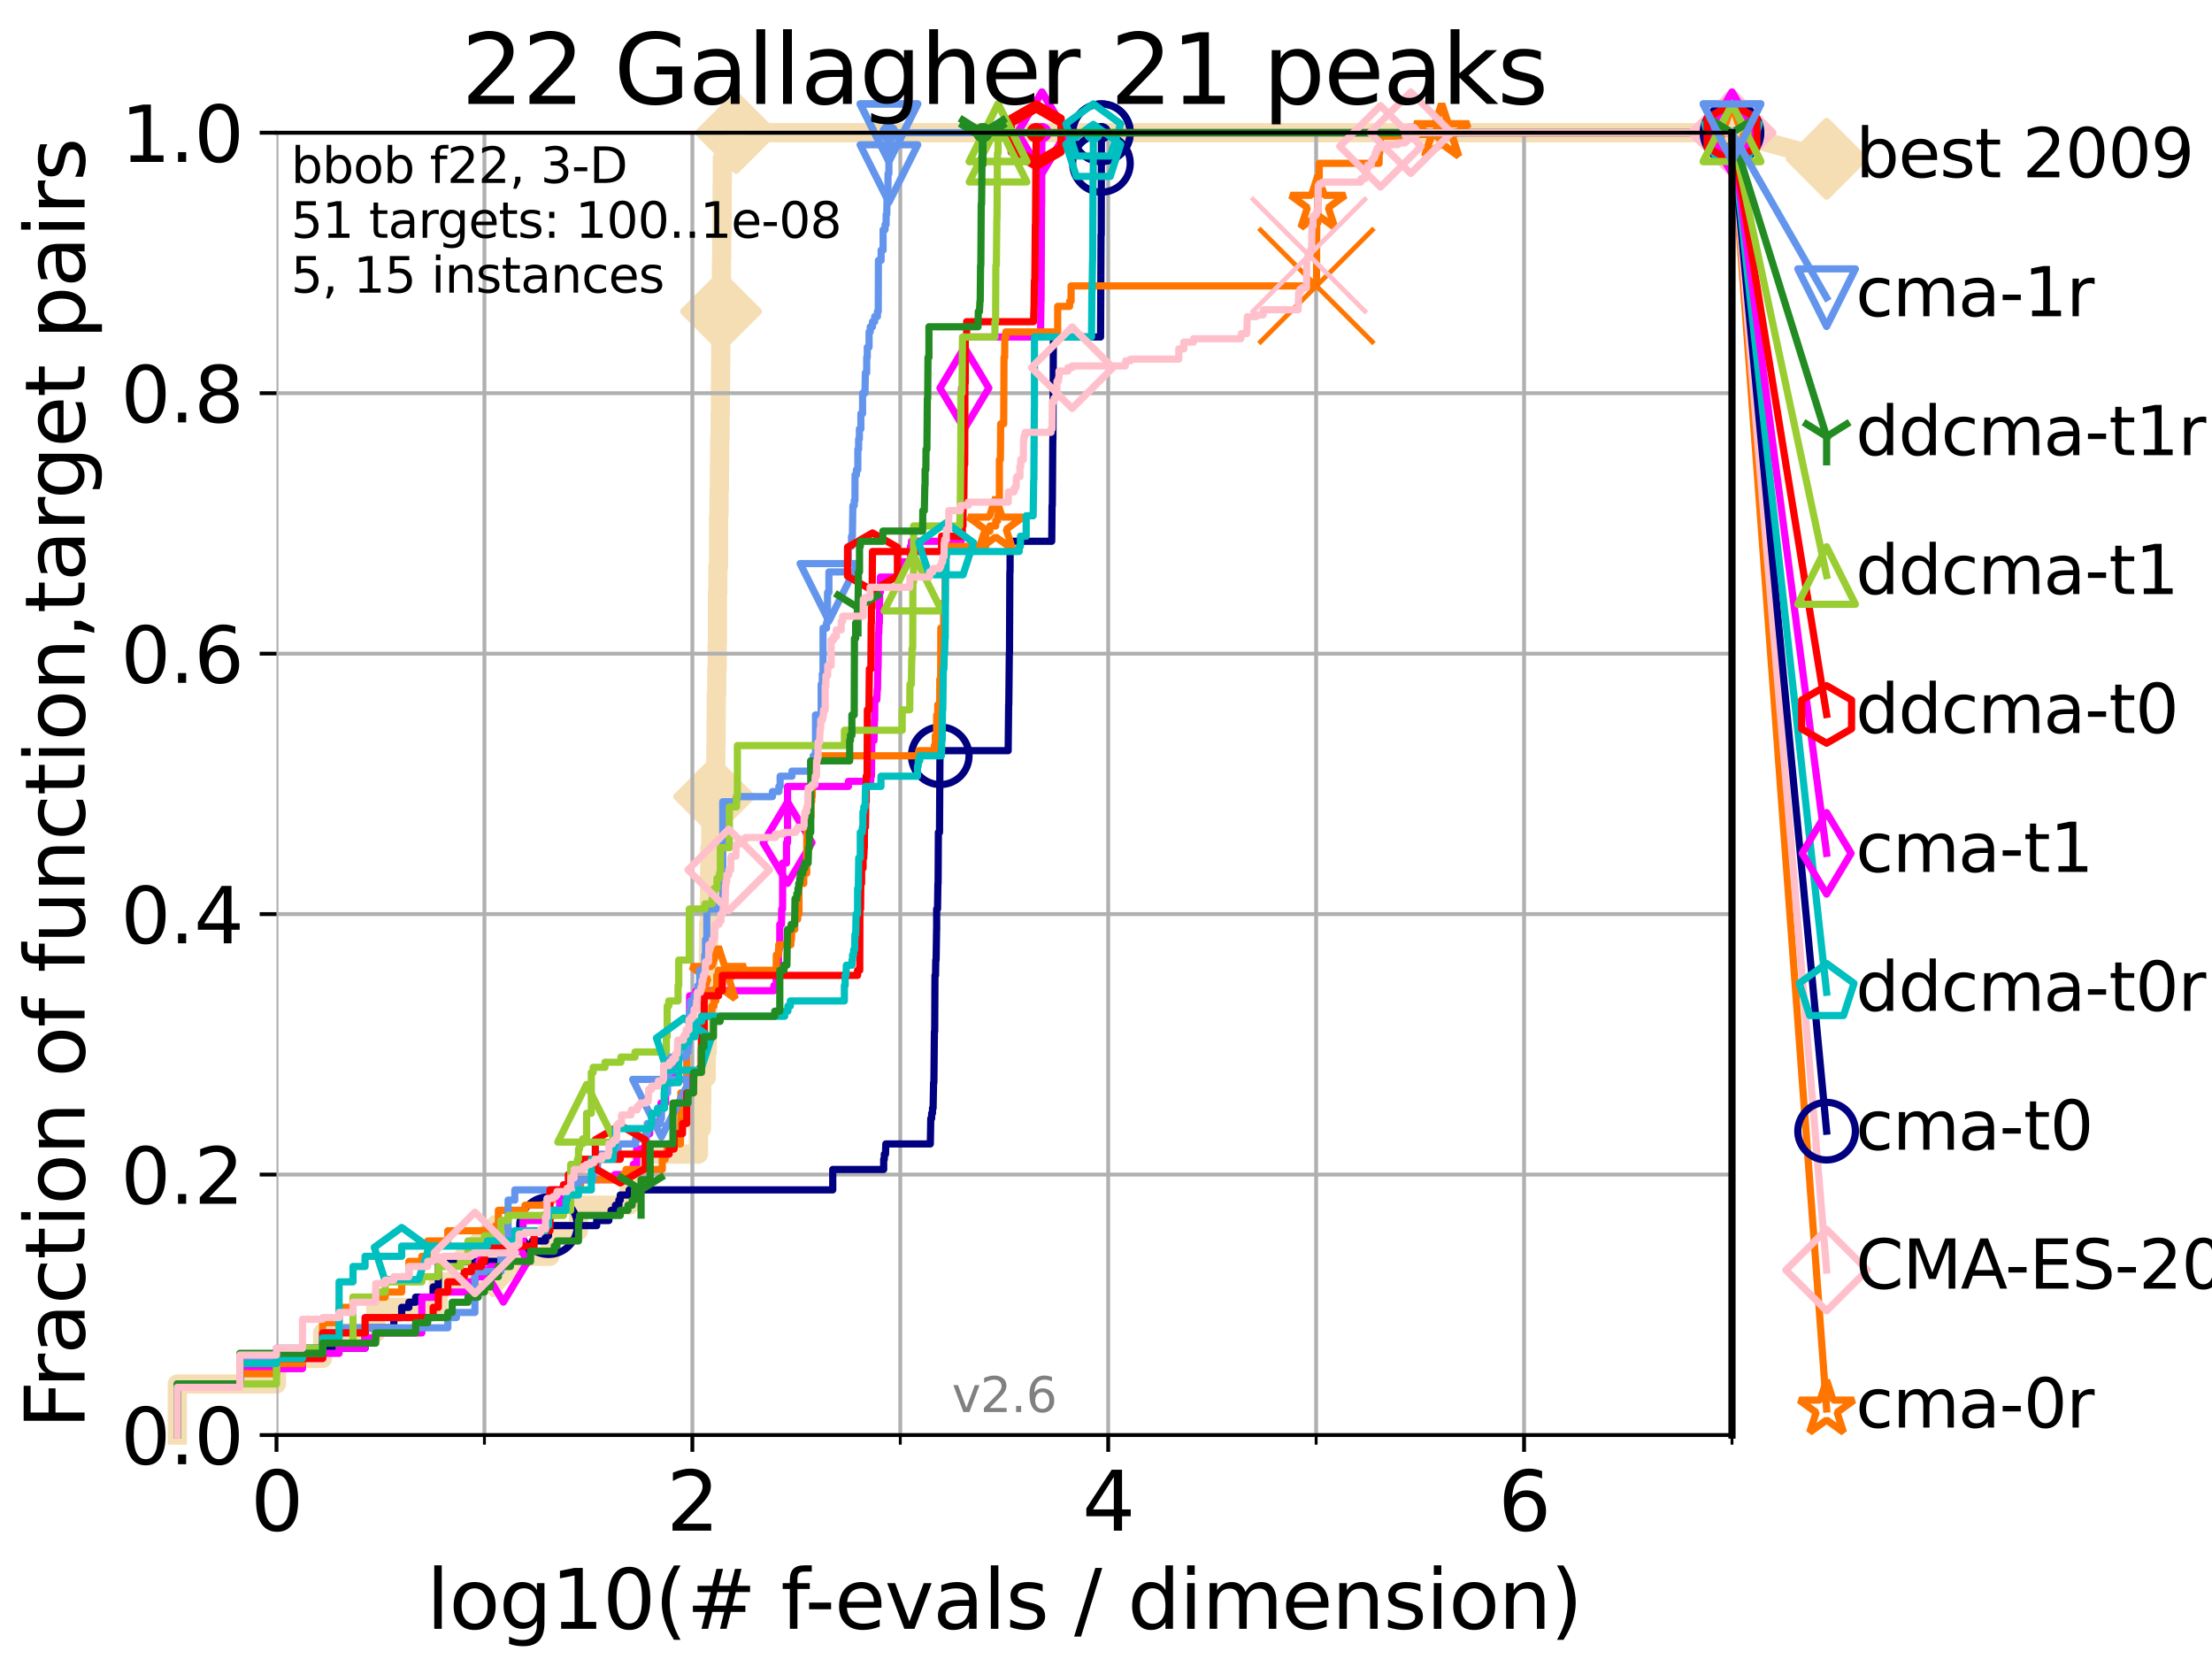 <?xml version="1.0" encoding="utf-8" standalone="no"?>
<!DOCTYPE svg PUBLIC "-//W3C//DTD SVG 1.1//EN"
  "http://www.w3.org/Graphics/SVG/1.1/DTD/svg11.dtd">
<svg xmlns:xlink="http://www.w3.org/1999/xlink" width="460.8pt" height="345.6pt" viewBox="0 0 460.8 345.6" xmlns="http://www.w3.org/2000/svg" version="1.1">
 <defs>
  <style type="text/css">*{stroke-linejoin: round; stroke-linecap: butt}</style>
 </defs>
 <g id="figure_1">
  <g id="patch_1">
   <path d="M 0 345.6 
L 460.8 345.6 
L 460.8 0 
L 0 0 
z
" style="fill: #ffffff"/>
  </g>
  <g id="axes_1">
   <g id="patch_2">
    <path d="M 57.6 298.944 
L 360.806 298.944 
L 360.806 27.648 
L 57.6 27.648 
z
" style="fill: #ffffff"/>
   </g>
   <g id="line2d_1">
    <path d="M 36.933 298.944 
L 36.933 288.305 
L 57.6 288.305 
L 57.6 282.985 
L 67.209 282.985 
L 67.209 277.666 
L 78.267 277.666 
L 78.267 272.346 
L 91.306 272.346 
L 91.306 267.027 
L 102.708 267.027 
L 102.708 261.707 
L 114.571 261.707 
L 114.571 256.388 
L 120.507 256.388 
L 120.507 251.068 
L 131.065 251.068 
L 131.065 245.749 
L 133.546 245.749 
L 133.546 240.429 
L 145.503 240.429 
L 145.503 235.11 
L 146.137 235.11 
L 146.137 229.79 
L 146.194 229.79 
L 146.194 224.471 
L 147.13 224.471 
L 147.13 219.151 
L 147.344 219.151 
L 147.344 213.832 
L 147.45 213.832 
L 147.45 208.512 
L 147.503 208.512 
L 147.503 203.192 
L 147.555 203.192 
L 147.555 197.873 
L 147.608 197.873 
L 147.608 192.553 
L 147.764 192.553 
L 147.764 187.234 
L 147.816 187.234 
L 147.816 181.914 
L 147.868 181.914 
L 147.868 176.595 
L 148.074 176.595 
L 148.074 171.275 
L 148.776 171.275 
L 148.776 165.956 
L 148.874 165.956 
L 148.874 160.636 
L 149.118 160.636 
L 149.118 155.317 
L 149.166 155.317 
L 149.166 149.997 
L 149.214 149.997 
L 149.214 144.678 
L 149.31 144.678 
L 149.31 139.358 
L 149.406 139.358 
L 149.406 134.039 
L 149.453 134.039 
L 149.453 123.4 
L 149.548 123.4 
L 149.548 118.08 
L 149.689 118.08 
L 149.689 107.441 
L 149.783 107.441 
L 149.783 102.121 
L 149.876 102.121 
L 149.876 96.802 
L 149.922 96.802 
L 149.922 91.482 
L 150.015 91.482 
L 150.015 86.163 
L 150.061 86.163 
L 150.061 80.843 
L 150.107 80.843 
L 150.107 75.524 
L 150.152 75.524 
L 150.152 70.204 
L 150.198 70.204 
L 150.198 64.885 
L 150.244 64.885 
L 150.244 59.565 
L 150.289 59.565 
L 150.289 54.246 
L 150.335 54.246 
L 150.335 48.926 
L 150.425 48.926 
L 150.425 38.287 
L 150.47 38.287 
L 150.47 32.968 
L 153.344 32.968 
L 153.344 27.648 
L 360.806 27.648 
" style="fill: none; stroke: #f5deb3; stroke-width: 4; stroke-linecap: square"/>
   </g>
   <g id="line2d_2">
    <defs>
     <path id="m82fc55c49c" d="M -0 7.778 
L 7.778 0 
L 0 -7.778 
L -7.778 -0 
z
" style="stroke: #f5deb3; stroke-width: 1.5; stroke-linejoin: miter"/>
    </defs>
    <g>
     <use xlink:href="#m82fc55c49c" x="102.708" y="261.707" style="fill: #f5deb3; stroke: #f5deb3; stroke-width: 1.5; stroke-linejoin: miter"/>
     <use xlink:href="#m82fc55c49c" x="148.776" y="165.956" style="fill: #f5deb3; stroke: #f5deb3; stroke-width: 1.5; stroke-linejoin: miter"/>
     <use xlink:href="#m82fc55c49c" x="150.198" y="64.885" style="fill: #f5deb3; stroke: #f5deb3; stroke-width: 1.5; stroke-linejoin: miter"/>
     <use xlink:href="#m82fc55c49c" x="153.344" y="27.648" style="fill: #f5deb3; stroke: #f5deb3; stroke-width: 1.5; stroke-linejoin: miter"/>
     <use xlink:href="#m82fc55c49c" x="153.344" y="27.648" style="fill: #f5deb3; stroke: #f5deb3; stroke-width: 1.5; stroke-linejoin: miter"/>
     <use xlink:href="#m82fc55c49c" x="360.806" y="27.648" style="fill: #f5deb3; stroke: #f5deb3; stroke-width: 1.5; stroke-linejoin: miter"/>
    </g>
   </g>
   <g id="line2d_3">
    <path style="fill: none; stroke: #f5deb3; stroke-width: 4; stroke-linecap: square"/>
    <g/>
   </g>
   <g id="line2d_4">
    <path d="M 360.806 27.648 
L 380.515 33.074 
" style="fill: none; stroke: #f5deb3; stroke-width: 4; stroke-linecap: square"/>
    <g>
     <use xlink:href="#m82fc55c49c" x="360.806" y="27.648" style="fill: #f5deb3; stroke: #f5deb3; stroke-width: 1.5; stroke-linejoin: miter"/>
     <use xlink:href="#m82fc55c49c" x="380.515" y="33.074" style="fill: #f5deb3; stroke: #f5deb3; stroke-width: 1.5; stroke-linejoin: miter"/>
    </g>
   </g>
   <g id="matplotlib.axis_1">
    <g id="xtick_1">
     <g id="line2d_5">
      <path d="M 57.6 298.944 
L 57.6 27.648 
" clip-path="url(#p20c49f37bd)" style="fill: none; stroke: #b0b0b0; stroke-width: 0.8; stroke-linecap: square"/>
     </g>
     <g id="line2d_6">
      <defs>
       <path id="m20de026004" d="M 0 0 
L 0 3.5 
" style="stroke: #000000; stroke-width: 0.8"/>
      </defs>
      <g>
       <use xlink:href="#m20de026004" x="57.6" y="298.944" style="stroke: #000000; stroke-width: 0.8"/>
      </g>
     </g>
     <g id="text_1">
      <!-- 0 -->
      <g transform="translate(52.192 318.861)scale(0.17 -0.17)">
       <defs>
        <path id="DejaVuSans-30" d="M 2034 4250 
Q 1547 4250 1301 3770 
Q 1056 3291 1056 2328 
Q 1056 1369 1301 889 
Q 1547 409 2034 409 
Q 2525 409 2770 889 
Q 3016 1369 3016 2328 
Q 3016 3291 2770 3770 
Q 2525 4250 2034 4250 
z
M 2034 4750 
Q 2819 4750 3233 4129 
Q 3647 3509 3647 2328 
Q 3647 1150 3233 529 
Q 2819 -91 2034 -91 
Q 1250 -91 836 529 
Q 422 1150 422 2328 
Q 422 3509 836 4129 
Q 1250 4750 2034 4750 
z
" transform="scale(0.016)"/>
       </defs>
       <use xlink:href="#DejaVuSans-30"/>
      </g>
     </g>
    </g>
    <g id="xtick_2">
     <g id="line2d_7">
      <path d="M 144.23 298.944 
L 144.23 27.648 
" clip-path="url(#p20c49f37bd)" style="fill: none; stroke: #b0b0b0; stroke-width: 0.8; stroke-linecap: square"/>
     </g>
     <g id="line2d_8">
      <g>
       <use xlink:href="#m20de026004" x="144.23" y="298.944" style="stroke: #000000; stroke-width: 0.8"/>
      </g>
     </g>
     <g id="text_2">
      <!-- 2 -->
      <g transform="translate(138.822 318.861)scale(0.17 -0.17)">
       <defs>
        <path id="DejaVuSans-32" d="M 1228 531 
L 3431 531 
L 3431 0 
L 469 0 
L 469 531 
Q 828 903 1448 1529 
Q 2069 2156 2228 2338 
Q 2531 2678 2651 2914 
Q 2772 3150 2772 3378 
Q 2772 3750 2511 3984 
Q 2250 4219 1831 4219 
Q 1534 4219 1204 4116 
Q 875 4013 500 3803 
L 500 4441 
Q 881 4594 1212 4672 
Q 1544 4750 1819 4750 
Q 2544 4750 2975 4387 
Q 3406 4025 3406 3419 
Q 3406 3131 3298 2873 
Q 3191 2616 2906 2266 
Q 2828 2175 2409 1742 
Q 1991 1309 1228 531 
z
" transform="scale(0.016)"/>
       </defs>
       <use xlink:href="#DejaVuSans-32"/>
      </g>
     </g>
    </g>
    <g id="xtick_3">
     <g id="line2d_9">
      <path d="M 230.861 298.944 
L 230.861 27.648 
" clip-path="url(#p20c49f37bd)" style="fill: none; stroke: #b0b0b0; stroke-width: 0.8; stroke-linecap: square"/>
     </g>
     <g id="line2d_10">
      <g>
       <use xlink:href="#m20de026004" x="230.861" y="298.944" style="stroke: #000000; stroke-width: 0.8"/>
      </g>
     </g>
     <g id="text_3">
      <!-- 4 -->
      <g transform="translate(225.453 318.861)scale(0.17 -0.17)">
       <defs>
        <path id="DejaVuSans-34" d="M 2419 4116 
L 825 1625 
L 2419 1625 
L 2419 4116 
z
M 2253 4666 
L 3047 4666 
L 3047 1625 
L 3713 1625 
L 3713 1100 
L 3047 1100 
L 3047 0 
L 2419 0 
L 2419 1100 
L 313 1100 
L 313 1709 
L 2253 4666 
z
" transform="scale(0.016)"/>
       </defs>
       <use xlink:href="#DejaVuSans-34"/>
      </g>
     </g>
    </g>
    <g id="xtick_4">
     <g id="line2d_11">
      <path d="M 317.491 298.944 
L 317.491 27.648 
" clip-path="url(#p20c49f37bd)" style="fill: none; stroke: #b0b0b0; stroke-width: 0.8; stroke-linecap: square"/>
     </g>
     <g id="line2d_12">
      <g>
       <use xlink:href="#m20de026004" x="317.491" y="298.944" style="stroke: #000000; stroke-width: 0.8"/>
      </g>
     </g>
     <g id="text_4">
      <!-- 6 -->
      <g transform="translate(312.083 318.861)scale(0.17 -0.17)">
       <defs>
        <path id="DejaVuSans-36" d="M 2113 2584 
Q 1688 2584 1439 2293 
Q 1191 2003 1191 1497 
Q 1191 994 1439 701 
Q 1688 409 2113 409 
Q 2538 409 2786 701 
Q 3034 994 3034 1497 
Q 3034 2003 2786 2293 
Q 2538 2584 2113 2584 
z
M 3366 4563 
L 3366 3988 
Q 3128 4100 2886 4159 
Q 2644 4219 2406 4219 
Q 1781 4219 1451 3797 
Q 1122 3375 1075 2522 
Q 1259 2794 1537 2939 
Q 1816 3084 2150 3084 
Q 2853 3084 3261 2657 
Q 3669 2231 3669 1497 
Q 3669 778 3244 343 
Q 2819 -91 2113 -91 
Q 1303 -91 875 529 
Q 447 1150 447 2328 
Q 447 3434 972 4092 
Q 1497 4750 2381 4750 
Q 2619 4750 2861 4703 
Q 3103 4656 3366 4563 
z
" transform="scale(0.016)"/>
       </defs>
       <use xlink:href="#DejaVuSans-36"/>
      </g>
     </g>
    </g>
    <g id="xtick_5">
     <g id="line2d_13">
      <path d="M 100.915 298.944 
L 100.915 27.648 
" clip-path="url(#p20c49f37bd)" style="fill: none; stroke: #b0b0b0; stroke-width: 0.8; stroke-linecap: square"/>
     </g>
     <g id="line2d_14">
      <defs>
       <path id="m92073fc1fd" d="M 0 0 
L 0 2 
" style="stroke: #000000; stroke-width: 0.6"/>
      </defs>
      <g>
       <use xlink:href="#m92073fc1fd" x="100.915" y="298.944" style="stroke: #000000; stroke-width: 0.6"/>
      </g>
     </g>
    </g>
    <g id="xtick_6">
     <g id="line2d_15">
      <path d="M 187.546 298.944 
L 187.546 27.648 
" clip-path="url(#p20c49f37bd)" style="fill: none; stroke: #b0b0b0; stroke-width: 0.8; stroke-linecap: square"/>
     </g>
     <g id="line2d_16">
      <g>
       <use xlink:href="#m92073fc1fd" x="187.546" y="298.944" style="stroke: #000000; stroke-width: 0.6"/>
      </g>
     </g>
    </g>
    <g id="xtick_7">
     <g id="line2d_17">
      <path d="M 274.176 298.944 
L 274.176 27.648 
" clip-path="url(#p20c49f37bd)" style="fill: none; stroke: #b0b0b0; stroke-width: 0.8; stroke-linecap: square"/>
     </g>
     <g id="line2d_18">
      <g>
       <use xlink:href="#m92073fc1fd" x="274.176" y="298.944" style="stroke: #000000; stroke-width: 0.6"/>
      </g>
     </g>
    </g>
    <g id="xtick_8">
     <g id="line2d_19">
      <path d="M 360.806 298.944 
L 360.806 27.648 
" clip-path="url(#p20c49f37bd)" style="fill: none; stroke: #b0b0b0; stroke-width: 0.8; stroke-linecap: square"/>
     </g>
     <g id="line2d_20">
      <g>
       <use xlink:href="#m92073fc1fd" x="360.806" y="298.944" style="stroke: #000000; stroke-width: 0.6"/>
      </g>
     </g>
    </g>
    <g id="text_5">
     <!-- log10(# f-evals / dimension) -->
     <g transform="translate(88.823 339.314)scale(0.17 -0.17)">
      <defs>
       <path id="DejaVuSans-6c" d="M 603 4863 
L 1178 4863 
L 1178 0 
L 603 0 
L 603 4863 
z
" transform="scale(0.016)"/>
       <path id="DejaVuSans-6f" d="M 1959 3097 
Q 1497 3097 1228 2736 
Q 959 2375 959 1747 
Q 959 1119 1226 758 
Q 1494 397 1959 397 
Q 2419 397 2687 759 
Q 2956 1122 2956 1747 
Q 2956 2369 2687 2733 
Q 2419 3097 1959 3097 
z
M 1959 3584 
Q 2709 3584 3137 3096 
Q 3566 2609 3566 1747 
Q 3566 888 3137 398 
Q 2709 -91 1959 -91 
Q 1206 -91 779 398 
Q 353 888 353 1747 
Q 353 2609 779 3096 
Q 1206 3584 1959 3584 
z
" transform="scale(0.016)"/>
       <path id="DejaVuSans-67" d="M 2906 1791 
Q 2906 2416 2648 2759 
Q 2391 3103 1925 3103 
Q 1463 3103 1205 2759 
Q 947 2416 947 1791 
Q 947 1169 1205 825 
Q 1463 481 1925 481 
Q 2391 481 2648 825 
Q 2906 1169 2906 1791 
z
M 3481 434 
Q 3481 -459 3084 -895 
Q 2688 -1331 1869 -1331 
Q 1566 -1331 1297 -1286 
Q 1028 -1241 775 -1147 
L 775 -588 
Q 1028 -725 1275 -790 
Q 1522 -856 1778 -856 
Q 2344 -856 2625 -561 
Q 2906 -266 2906 331 
L 2906 616 
Q 2728 306 2450 153 
Q 2172 0 1784 0 
Q 1141 0 747 490 
Q 353 981 353 1791 
Q 353 2603 747 3093 
Q 1141 3584 1784 3584 
Q 2172 3584 2450 3431 
Q 2728 3278 2906 2969 
L 2906 3500 
L 3481 3500 
L 3481 434 
z
" transform="scale(0.016)"/>
       <path id="DejaVuSans-31" d="M 794 531 
L 1825 531 
L 1825 4091 
L 703 3866 
L 703 4441 
L 1819 4666 
L 2450 4666 
L 2450 531 
L 3481 531 
L 3481 0 
L 794 0 
L 794 531 
z
" transform="scale(0.016)"/>
       <path id="DejaVuSans-28" d="M 1984 4856 
Q 1566 4138 1362 3434 
Q 1159 2731 1159 2009 
Q 1159 1288 1364 580 
Q 1569 -128 1984 -844 
L 1484 -844 
Q 1016 -109 783 600 
Q 550 1309 550 2009 
Q 550 2706 781 3412 
Q 1013 4119 1484 4856 
L 1984 4856 
z
" transform="scale(0.016)"/>
       <path id="DejaVuSans-23" d="M 3272 2816 
L 2363 2816 
L 2100 1772 
L 3016 1772 
L 3272 2816 
z
M 2803 4594 
L 2478 3297 
L 3391 3297 
L 3719 4594 
L 4219 4594 
L 3897 3297 
L 4872 3297 
L 4872 2816 
L 3775 2816 
L 3519 1772 
L 4513 1772 
L 4513 1294 
L 3397 1294 
L 3072 0 
L 2572 0 
L 2894 1294 
L 1978 1294 
L 1656 0 
L 1153 0 
L 1478 1294 
L 494 1294 
L 494 1772 
L 1594 1772 
L 1856 2816 
L 850 2816 
L 850 3297 
L 1978 3297 
L 2297 4594 
L 2803 4594 
z
" transform="scale(0.016)"/>
       <path id="DejaVuSans-20" transform="scale(0.016)"/>
       <path id="DejaVuSans-66" d="M 2375 4863 
L 2375 4384 
L 1825 4384 
Q 1516 4384 1395 4259 
Q 1275 4134 1275 3809 
L 1275 3500 
L 2222 3500 
L 2222 3053 
L 1275 3053 
L 1275 0 
L 697 0 
L 697 3053 
L 147 3053 
L 147 3500 
L 697 3500 
L 697 3744 
Q 697 4328 969 4595 
Q 1241 4863 1831 4863 
L 2375 4863 
z
" transform="scale(0.016)"/>
       <path id="DejaVuSans-2d" d="M 313 2009 
L 1997 2009 
L 1997 1497 
L 313 1497 
L 313 2009 
z
" transform="scale(0.016)"/>
       <path id="DejaVuSans-65" d="M 3597 1894 
L 3597 1613 
L 953 1613 
Q 991 1019 1311 708 
Q 1631 397 2203 397 
Q 2534 397 2845 478 
Q 3156 559 3463 722 
L 3463 178 
Q 3153 47 2828 -22 
Q 2503 -91 2169 -91 
Q 1331 -91 842 396 
Q 353 884 353 1716 
Q 353 2575 817 3079 
Q 1281 3584 2069 3584 
Q 2775 3584 3186 3129 
Q 3597 2675 3597 1894 
z
M 3022 2063 
Q 3016 2534 2758 2815 
Q 2500 3097 2075 3097 
Q 1594 3097 1305 2825 
Q 1016 2553 972 2059 
L 3022 2063 
z
" transform="scale(0.016)"/>
       <path id="DejaVuSans-76" d="M 191 3500 
L 800 3500 
L 1894 563 
L 2988 3500 
L 3597 3500 
L 2284 0 
L 1503 0 
L 191 3500 
z
" transform="scale(0.016)"/>
       <path id="DejaVuSans-61" d="M 2194 1759 
Q 1497 1759 1228 1600 
Q 959 1441 959 1056 
Q 959 750 1161 570 
Q 1363 391 1709 391 
Q 2188 391 2477 730 
Q 2766 1069 2766 1631 
L 2766 1759 
L 2194 1759 
z
M 3341 1997 
L 3341 0 
L 2766 0 
L 2766 531 
Q 2569 213 2275 61 
Q 1981 -91 1556 -91 
Q 1019 -91 701 211 
Q 384 513 384 1019 
Q 384 1609 779 1909 
Q 1175 2209 1959 2209 
L 2766 2209 
L 2766 2266 
Q 2766 2663 2505 2880 
Q 2244 3097 1772 3097 
Q 1472 3097 1187 3025 
Q 903 2953 641 2809 
L 641 3341 
Q 956 3463 1253 3523 
Q 1550 3584 1831 3584 
Q 2591 3584 2966 3190 
Q 3341 2797 3341 1997 
z
" transform="scale(0.016)"/>
       <path id="DejaVuSans-73" d="M 2834 3397 
L 2834 2853 
Q 2591 2978 2328 3040 
Q 2066 3103 1784 3103 
Q 1356 3103 1142 2972 
Q 928 2841 928 2578 
Q 928 2378 1081 2264 
Q 1234 2150 1697 2047 
L 1894 2003 
Q 2506 1872 2764 1633 
Q 3022 1394 3022 966 
Q 3022 478 2636 193 
Q 2250 -91 1575 -91 
Q 1294 -91 989 -36 
Q 684 19 347 128 
L 347 722 
Q 666 556 975 473 
Q 1284 391 1588 391 
Q 1994 391 2212 530 
Q 2431 669 2431 922 
Q 2431 1156 2273 1281 
Q 2116 1406 1581 1522 
L 1381 1569 
Q 847 1681 609 1914 
Q 372 2147 372 2553 
Q 372 3047 722 3315 
Q 1072 3584 1716 3584 
Q 2034 3584 2315 3537 
Q 2597 3491 2834 3397 
z
" transform="scale(0.016)"/>
       <path id="DejaVuSans-2f" d="M 1625 4666 
L 2156 4666 
L 531 -594 
L 0 -594 
L 1625 4666 
z
" transform="scale(0.016)"/>
       <path id="DejaVuSans-64" d="M 2906 2969 
L 2906 4863 
L 3481 4863 
L 3481 0 
L 2906 0 
L 2906 525 
Q 2725 213 2448 61 
Q 2172 -91 1784 -91 
Q 1150 -91 751 415 
Q 353 922 353 1747 
Q 353 2572 751 3078 
Q 1150 3584 1784 3584 
Q 2172 3584 2448 3432 
Q 2725 3281 2906 2969 
z
M 947 1747 
Q 947 1113 1208 752 
Q 1469 391 1925 391 
Q 2381 391 2643 752 
Q 2906 1113 2906 1747 
Q 2906 2381 2643 2742 
Q 2381 3103 1925 3103 
Q 1469 3103 1208 2742 
Q 947 2381 947 1747 
z
" transform="scale(0.016)"/>
       <path id="DejaVuSans-69" d="M 603 3500 
L 1178 3500 
L 1178 0 
L 603 0 
L 603 3500 
z
M 603 4863 
L 1178 4863 
L 1178 4134 
L 603 4134 
L 603 4863 
z
" transform="scale(0.016)"/>
       <path id="DejaVuSans-6d" d="M 3328 2828 
Q 3544 3216 3844 3400 
Q 4144 3584 4550 3584 
Q 5097 3584 5394 3201 
Q 5691 2819 5691 2113 
L 5691 0 
L 5113 0 
L 5113 2094 
Q 5113 2597 4934 2840 
Q 4756 3084 4391 3084 
Q 3944 3084 3684 2787 
Q 3425 2491 3425 1978 
L 3425 0 
L 2847 0 
L 2847 2094 
Q 2847 2600 2669 2842 
Q 2491 3084 2119 3084 
Q 1678 3084 1418 2786 
Q 1159 2488 1159 1978 
L 1159 0 
L 581 0 
L 581 3500 
L 1159 3500 
L 1159 2956 
Q 1356 3278 1631 3431 
Q 1906 3584 2284 3584 
Q 2666 3584 2933 3390 
Q 3200 3197 3328 2828 
z
" transform="scale(0.016)"/>
       <path id="DejaVuSans-6e" d="M 3513 2113 
L 3513 0 
L 2938 0 
L 2938 2094 
Q 2938 2591 2744 2837 
Q 2550 3084 2163 3084 
Q 1697 3084 1428 2787 
Q 1159 2491 1159 1978 
L 1159 0 
L 581 0 
L 581 3500 
L 1159 3500 
L 1159 2956 
Q 1366 3272 1645 3428 
Q 1925 3584 2291 3584 
Q 2894 3584 3203 3211 
Q 3513 2838 3513 2113 
z
" transform="scale(0.016)"/>
       <path id="DejaVuSans-29" d="M 513 4856 
L 1013 4856 
Q 1481 4119 1714 3412 
Q 1947 2706 1947 2009 
Q 1947 1309 1714 600 
Q 1481 -109 1013 -844 
L 513 -844 
Q 928 -128 1133 580 
Q 1338 1288 1338 2009 
Q 1338 2731 1133 3434 
Q 928 4138 513 4856 
z
" transform="scale(0.016)"/>
      </defs>
      <use xlink:href="#DejaVuSans-6c"/>
      <use xlink:href="#DejaVuSans-6f" x="27.783"/>
      <use xlink:href="#DejaVuSans-67" x="88.965"/>
      <use xlink:href="#DejaVuSans-31" x="152.441"/>
      <use xlink:href="#DejaVuSans-30" x="216.064"/>
      <use xlink:href="#DejaVuSans-28" x="279.688"/>
      <use xlink:href="#DejaVuSans-23" x="318.701"/>
      <use xlink:href="#DejaVuSans-20" x="402.49"/>
      <use xlink:href="#DejaVuSans-66" x="434.277"/>
      <use xlink:href="#DejaVuSans-2d" x="463.982"/>
      <use xlink:href="#DejaVuSans-65" x="500.066"/>
      <use xlink:href="#DejaVuSans-76" x="561.59"/>
      <use xlink:href="#DejaVuSans-61" x="620.77"/>
      <use xlink:href="#DejaVuSans-6c" x="682.049"/>
      <use xlink:href="#DejaVuSans-73" x="709.832"/>
      <use xlink:href="#DejaVuSans-20" x="761.932"/>
      <use xlink:href="#DejaVuSans-2f" x="793.719"/>
      <use xlink:href="#DejaVuSans-20" x="827.41"/>
      <use xlink:href="#DejaVuSans-64" x="859.197"/>
      <use xlink:href="#DejaVuSans-69" x="922.674"/>
      <use xlink:href="#DejaVuSans-6d" x="950.457"/>
      <use xlink:href="#DejaVuSans-65" x="1047.869"/>
      <use xlink:href="#DejaVuSans-6e" x="1109.393"/>
      <use xlink:href="#DejaVuSans-73" x="1172.771"/>
      <use xlink:href="#DejaVuSans-69" x="1224.871"/>
      <use xlink:href="#DejaVuSans-6f" x="1252.654"/>
      <use xlink:href="#DejaVuSans-6e" x="1313.836"/>
      <use xlink:href="#DejaVuSans-29" x="1377.215"/>
     </g>
    </g>
   </g>
   <g id="matplotlib.axis_2">
    <g id="ytick_1">
     <g id="line2d_21">
      <path d="M 57.6 298.944 
L 360.806 298.944 
" clip-path="url(#p20c49f37bd)" style="fill: none; stroke: #b0b0b0; stroke-width: 0.8; stroke-linecap: square"/>
     </g>
     <g id="line2d_22">
      <defs>
       <path id="mfa76b149c5" d="M 0 0 
L -3.5 0 
" style="stroke: #000000; stroke-width: 0.8"/>
      </defs>
      <g>
       <use xlink:href="#mfa76b149c5" x="57.6" y="298.944" style="stroke: #000000; stroke-width: 0.8"/>
      </g>
     </g>
     <g id="text_6">
      <!-- 0.0 -->
      <g transform="translate(25.155 305.023)scale(0.16 -0.16)">
       <defs>
        <path id="DejaVuSans-2e" d="M 684 794 
L 1344 794 
L 1344 0 
L 684 0 
L 684 794 
z
" transform="scale(0.016)"/>
       </defs>
       <use xlink:href="#DejaVuSans-30"/>
       <use xlink:href="#DejaVuSans-2e" x="63.623"/>
       <use xlink:href="#DejaVuSans-30" x="95.41"/>
      </g>
     </g>
    </g>
    <g id="ytick_2">
     <g id="line2d_23">
      <path d="M 57.6 244.685 
L 360.806 244.685 
" clip-path="url(#p20c49f37bd)" style="fill: none; stroke: #b0b0b0; stroke-width: 0.8; stroke-linecap: square"/>
     </g>
     <g id="line2d_24">
      <g>
       <use xlink:href="#mfa76b149c5" x="57.6" y="244.685" style="stroke: #000000; stroke-width: 0.8"/>
      </g>
     </g>
     <g id="text_7">
      <!-- 0.2 -->
      <g transform="translate(25.155 250.764)scale(0.16 -0.16)">
       <use xlink:href="#DejaVuSans-30"/>
       <use xlink:href="#DejaVuSans-2e" x="63.623"/>
       <use xlink:href="#DejaVuSans-32" x="95.41"/>
      </g>
     </g>
    </g>
    <g id="ytick_3">
     <g id="line2d_25">
      <path d="M 57.6 190.426 
L 360.806 190.426 
" clip-path="url(#p20c49f37bd)" style="fill: none; stroke: #b0b0b0; stroke-width: 0.8; stroke-linecap: square"/>
     </g>
     <g id="line2d_26">
      <g>
       <use xlink:href="#mfa76b149c5" x="57.6" y="190.426" style="stroke: #000000; stroke-width: 0.8"/>
      </g>
     </g>
     <g id="text_8">
      <!-- 0.4 -->
      <g transform="translate(25.155 196.504)scale(0.16 -0.16)">
       <use xlink:href="#DejaVuSans-30"/>
       <use xlink:href="#DejaVuSans-2e" x="63.623"/>
       <use xlink:href="#DejaVuSans-34" x="95.41"/>
      </g>
     </g>
    </g>
    <g id="ytick_4">
     <g id="line2d_27">
      <path d="M 57.6 136.166 
L 360.806 136.166 
" clip-path="url(#p20c49f37bd)" style="fill: none; stroke: #b0b0b0; stroke-width: 0.8; stroke-linecap: square"/>
     </g>
     <g id="line2d_28">
      <g>
       <use xlink:href="#mfa76b149c5" x="57.6" y="136.166" style="stroke: #000000; stroke-width: 0.8"/>
      </g>
     </g>
     <g id="text_9">
      <!-- 0.6 -->
      <g transform="translate(25.155 142.245)scale(0.16 -0.16)">
       <use xlink:href="#DejaVuSans-30"/>
       <use xlink:href="#DejaVuSans-2e" x="63.623"/>
       <use xlink:href="#DejaVuSans-36" x="95.41"/>
      </g>
     </g>
    </g>
    <g id="ytick_5">
     <g id="line2d_29">
      <path d="M 57.6 81.907 
L 360.806 81.907 
" clip-path="url(#p20c49f37bd)" style="fill: none; stroke: #b0b0b0; stroke-width: 0.8; stroke-linecap: square"/>
     </g>
     <g id="line2d_30">
      <g>
       <use xlink:href="#mfa76b149c5" x="57.6" y="81.907" style="stroke: #000000; stroke-width: 0.8"/>
      </g>
     </g>
     <g id="text_10">
      <!-- 0.8 -->
      <g transform="translate(25.155 87.986)scale(0.16 -0.16)">
       <defs>
        <path id="DejaVuSans-38" d="M 2034 2216 
Q 1584 2216 1326 1975 
Q 1069 1734 1069 1313 
Q 1069 891 1326 650 
Q 1584 409 2034 409 
Q 2484 409 2743 651 
Q 3003 894 3003 1313 
Q 3003 1734 2745 1975 
Q 2488 2216 2034 2216 
z
M 1403 2484 
Q 997 2584 770 2862 
Q 544 3141 544 3541 
Q 544 4100 942 4425 
Q 1341 4750 2034 4750 
Q 2731 4750 3128 4425 
Q 3525 4100 3525 3541 
Q 3525 3141 3298 2862 
Q 3072 2584 2669 2484 
Q 3125 2378 3379 2068 
Q 3634 1759 3634 1313 
Q 3634 634 3220 271 
Q 2806 -91 2034 -91 
Q 1263 -91 848 271 
Q 434 634 434 1313 
Q 434 1759 690 2068 
Q 947 2378 1403 2484 
z
M 1172 3481 
Q 1172 3119 1398 2916 
Q 1625 2713 2034 2713 
Q 2441 2713 2670 2916 
Q 2900 3119 2900 3481 
Q 2900 3844 2670 4047 
Q 2441 4250 2034 4250 
Q 1625 4250 1398 4047 
Q 1172 3844 1172 3481 
z
" transform="scale(0.016)"/>
       </defs>
       <use xlink:href="#DejaVuSans-30"/>
       <use xlink:href="#DejaVuSans-2e" x="63.623"/>
       <use xlink:href="#DejaVuSans-38" x="95.41"/>
      </g>
     </g>
    </g>
    <g id="ytick_6">
     <g id="line2d_31">
      <path d="M 57.6 27.648 
L 360.806 27.648 
" clip-path="url(#p20c49f37bd)" style="fill: none; stroke: #b0b0b0; stroke-width: 0.8; stroke-linecap: square"/>
     </g>
     <g id="line2d_32">
      <g>
       <use xlink:href="#mfa76b149c5" x="57.6" y="27.648" style="stroke: #000000; stroke-width: 0.8"/>
      </g>
     </g>
     <g id="text_11">
      <!-- 1.0 -->
      <g transform="translate(25.155 33.727)scale(0.16 -0.16)">
       <use xlink:href="#DejaVuSans-31"/>
       <use xlink:href="#DejaVuSans-2e" x="63.623"/>
       <use xlink:href="#DejaVuSans-30" x="95.41"/>
      </g>
     </g>
    </g>
    <g id="text_12">
     <!-- Fraction of function,target pairs -->
     <g transform="translate(17.62 297.681)rotate(-90)scale(0.17 -0.17)">
      <defs>
       <path id="DejaVuSans-46" d="M 628 4666 
L 3309 4666 
L 3309 4134 
L 1259 4134 
L 1259 2759 
L 3109 2759 
L 3109 2228 
L 1259 2228 
L 1259 0 
L 628 0 
L 628 4666 
z
" transform="scale(0.016)"/>
       <path id="DejaVuSans-72" d="M 2631 2963 
Q 2534 3019 2420 3045 
Q 2306 3072 2169 3072 
Q 1681 3072 1420 2755 
Q 1159 2438 1159 1844 
L 1159 0 
L 581 0 
L 581 3500 
L 1159 3500 
L 1159 2956 
Q 1341 3275 1631 3429 
Q 1922 3584 2338 3584 
Q 2397 3584 2469 3576 
Q 2541 3569 2628 3553 
L 2631 2963 
z
" transform="scale(0.016)"/>
       <path id="DejaVuSans-63" d="M 3122 3366 
L 3122 2828 
Q 2878 2963 2633 3030 
Q 2388 3097 2138 3097 
Q 1578 3097 1268 2742 
Q 959 2388 959 1747 
Q 959 1106 1268 751 
Q 1578 397 2138 397 
Q 2388 397 2633 464 
Q 2878 531 3122 666 
L 3122 134 
Q 2881 22 2623 -34 
Q 2366 -91 2075 -91 
Q 1284 -91 818 406 
Q 353 903 353 1747 
Q 353 2603 823 3093 
Q 1294 3584 2113 3584 
Q 2378 3584 2631 3529 
Q 2884 3475 3122 3366 
z
" transform="scale(0.016)"/>
       <path id="DejaVuSans-74" d="M 1172 4494 
L 1172 3500 
L 2356 3500 
L 2356 3053 
L 1172 3053 
L 1172 1153 
Q 1172 725 1289 603 
Q 1406 481 1766 481 
L 2356 481 
L 2356 0 
L 1766 0 
Q 1100 0 847 248 
Q 594 497 594 1153 
L 594 3053 
L 172 3053 
L 172 3500 
L 594 3500 
L 594 4494 
L 1172 4494 
z
" transform="scale(0.016)"/>
       <path id="DejaVuSans-75" d="M 544 1381 
L 544 3500 
L 1119 3500 
L 1119 1403 
Q 1119 906 1312 657 
Q 1506 409 1894 409 
Q 2359 409 2629 706 
Q 2900 1003 2900 1516 
L 2900 3500 
L 3475 3500 
L 3475 0 
L 2900 0 
L 2900 538 
Q 2691 219 2414 64 
Q 2138 -91 1772 -91 
Q 1169 -91 856 284 
Q 544 659 544 1381 
z
M 1991 3584 
L 1991 3584 
z
" transform="scale(0.016)"/>
       <path id="DejaVuSans-2c" d="M 750 794 
L 1409 794 
L 1409 256 
L 897 -744 
L 494 -744 
L 750 256 
L 750 794 
z
" transform="scale(0.016)"/>
       <path id="DejaVuSans-70" d="M 1159 525 
L 1159 -1331 
L 581 -1331 
L 581 3500 
L 1159 3500 
L 1159 2969 
Q 1341 3281 1617 3432 
Q 1894 3584 2278 3584 
Q 2916 3584 3314 3078 
Q 3713 2572 3713 1747 
Q 3713 922 3314 415 
Q 2916 -91 2278 -91 
Q 1894 -91 1617 61 
Q 1341 213 1159 525 
z
M 3116 1747 
Q 3116 2381 2855 2742 
Q 2594 3103 2138 3103 
Q 1681 3103 1420 2742 
Q 1159 2381 1159 1747 
Q 1159 1113 1420 752 
Q 1681 391 2138 391 
Q 2594 391 2855 752 
Q 3116 1113 3116 1747 
z
" transform="scale(0.016)"/>
      </defs>
      <use xlink:href="#DejaVuSans-46"/>
      <use xlink:href="#DejaVuSans-72" x="50.27"/>
      <use xlink:href="#DejaVuSans-61" x="91.383"/>
      <use xlink:href="#DejaVuSans-63" x="152.662"/>
      <use xlink:href="#DejaVuSans-74" x="207.643"/>
      <use xlink:href="#DejaVuSans-69" x="246.852"/>
      <use xlink:href="#DejaVuSans-6f" x="274.635"/>
      <use xlink:href="#DejaVuSans-6e" x="335.816"/>
      <use xlink:href="#DejaVuSans-20" x="399.195"/>
      <use xlink:href="#DejaVuSans-6f" x="430.982"/>
      <use xlink:href="#DejaVuSans-66" x="492.164"/>
      <use xlink:href="#DejaVuSans-20" x="527.369"/>
      <use xlink:href="#DejaVuSans-66" x="559.156"/>
      <use xlink:href="#DejaVuSans-75" x="594.361"/>
      <use xlink:href="#DejaVuSans-6e" x="657.74"/>
      <use xlink:href="#DejaVuSans-63" x="721.119"/>
      <use xlink:href="#DejaVuSans-74" x="776.1"/>
      <use xlink:href="#DejaVuSans-69" x="815.309"/>
      <use xlink:href="#DejaVuSans-6f" x="843.092"/>
      <use xlink:href="#DejaVuSans-6e" x="904.273"/>
      <use xlink:href="#DejaVuSans-2c" x="967.652"/>
      <use xlink:href="#DejaVuSans-74" x="999.439"/>
      <use xlink:href="#DejaVuSans-61" x="1038.648"/>
      <use xlink:href="#DejaVuSans-72" x="1099.928"/>
      <use xlink:href="#DejaVuSans-67" x="1139.291"/>
      <use xlink:href="#DejaVuSans-65" x="1202.768"/>
      <use xlink:href="#DejaVuSans-74" x="1264.291"/>
      <use xlink:href="#DejaVuSans-20" x="1303.5"/>
      <use xlink:href="#DejaVuSans-70" x="1335.287"/>
      <use xlink:href="#DejaVuSans-61" x="1398.764"/>
      <use xlink:href="#DejaVuSans-69" x="1460.043"/>
      <use xlink:href="#DejaVuSans-72" x="1487.826"/>
      <use xlink:href="#DejaVuSans-73" x="1528.939"/>
     </g>
    </g>
   </g>
   <g id="line2d_33">
    <defs>
     <path id="mfcac952c69" d="M 0 1.5 
C 0.398 1.5 0.779 1.342 1.061 1.061 
C 1.342 0.779 1.5 0.398 1.5 0 
C 1.5 -0.398 1.342 -0.779 1.061 -1.061 
C 0.779 -1.342 0.398 -1.5 0 -1.5 
C -0.398 -1.5 -0.779 -1.342 -1.061 -1.061 
C -1.342 -0.779 -1.5 -0.398 -1.5 0 
C -1.5 0.398 -1.342 0.779 -1.061 1.061 
C -0.779 1.342 -0.398 1.5 0 1.5 
z
" style="stroke: #f5deb3"/>
    </defs>
    <g>
     <use xlink:href="#mfcac952c69" x="153.344" y="27.648" style="fill: #f5deb3; stroke: #f5deb3"/>
     <use xlink:href="#mfcac952c69" x="153.344" y="27.648" style="fill: #f5deb3; stroke: #f5deb3"/>
    </g>
   </g>
   <g id="line2d_34">
    <defs>
     <path id="m56b76682ce" d="M 0 1.5 
C 0.398 1.5 0.779 1.342 1.061 1.061 
C 1.342 0.779 1.5 0.398 1.5 0 
C 1.5 -0.398 1.342 -0.779 1.061 -1.061 
C 0.779 -1.342 0.398 -1.5 0 -1.5 
C -0.398 -1.5 -0.779 -1.342 -1.061 -1.061 
C -1.342 -0.779 -1.5 -0.398 -1.5 0 
C -1.5 0.398 -1.342 0.779 -1.061 1.061 
C -0.779 1.342 -0.398 1.5 0 1.5 
z
" style="stroke: #000080"/>
    </defs>
    <g>
     <use xlink:href="#m56b76682ce" x="229.449" y="27.648" style="fill: #000080; stroke: #000080"/>
     <use xlink:href="#m56b76682ce" x="229.449" y="27.648" style="fill: #000080; stroke: #000080"/>
    </g>
   </g>
   <g id="line2d_35">
    <path d="M 36.933 298.944 
L 36.933 288.305 
L 49.973 288.305 
L 49.973 282.985 
L 63.012 282.985 
L 63.012 280.858 
L 76.051 280.858 
L 76.051 276.602 
L 82.042 276.602 
L 82.042 274.474 
L 83.678 274.474 
L 83.678 272.346 
L 85.184 272.346 
L 85.184 271.282 
L 86.578 271.282 
L 86.578 270.219 
L 90.231 270.219 
L 90.231 268.091 
L 91.306 268.091 
L 91.306 262.771 
L 104.86 262.771 
L 104.86 260.643 
L 110.897 260.643 
L 110.897 258.516 
L 113.638 258.516 
L 113.638 257.452 
L 114.265 257.452 
L 114.265 255.324 
L 124.302 255.324 
L 124.302 254.26 
L 126.836 254.26 
L 126.836 253.196 
L 127.304 253.196 
L 127.304 252.132 
L 128.208 252.132 
L 128.208 251.068 
L 128.928 251.068 
L 128.928 250.004 
L 129.209 250.004 
L 129.209 248.94 
L 131.065 248.94 
L 131.065 247.877 
L 173.475 247.877 
L 173.475 243.621 
L 184.086 243.621 
L 184.086 241.493 
L 184.221 241.493 
L 184.221 240.429 
L 184.466 240.429 
L 184.533 238.301 
L 193.803 238.301 
L 193.898 232.982 
L 194.08 232.982 
L 194.08 231.918 
L 194.256 231.918 
L 194.256 230.854 
L 194.383 230.854 
L 194.479 225.534 
L 194.548 225.534 
L 194.652 214.895 
L 194.712 214.895 
L 194.772 203.192 
L 194.891 203.192 
L 194.933 200.001 
L 195.009 200.001 
L 195.106 193.617 
L 195.123 193.617 
L 195.123 189.362 
L 195.302 189.362 
L 195.381 184.042 
L 195.422 184.042 
L 195.484 173.403 
L 195.717 173.403 
L 195.81 157.445 
L 195.871 157.445 
L 195.871 156.381 
L 210.017 156.381 
L 210.121 146.805 
L 210.149 146.805 
L 210.258 136.166 
L 210.294 136.166 
L 210.372 119.144 
L 210.411 119.144 
L 210.439 112.76 
L 219.094 112.76 
L 219.162 105.313 
L 219.217 105.313 
L 219.318 91.482 
L 219.345 91.482 
L 219.44 70.204 
L 229.268 70.204 
L 229.368 48.926 
L 229.415 48.926 
L 229.449 27.648 
L 360.806 27.648 
L 360.806 27.648 
" style="fill: none; stroke: #000080; stroke-width: 1.5; stroke-linecap: square"/>
   </g>
   <g id="line2d_36">
    <defs>
     <path id="mef8009f363" d="M 0 6 
C 1.591 6 3.117 5.368 4.243 4.243 
C 5.368 3.117 6 1.591 6 0 
C 6 -1.591 5.368 -3.117 4.243 -4.243 
C 3.117 -5.368 1.591 -6 0 -6 
C -1.591 -6 -3.117 -5.368 -4.243 -4.243 
C -5.368 -3.117 -6 -1.591 -6 0 
C -6 1.591 -5.368 3.117 -4.243 4.243 
C -3.117 5.368 -1.591 6 0 6 
z
" style="stroke: #000080; stroke-width: 1.5"/>
    </defs>
    <g>
     <use xlink:href="#mef8009f363" x="114.265" y="255.324" style="fill-opacity: 0; stroke: #000080; stroke-width: 1.5"/>
     <use xlink:href="#mef8009f363" x="195.871" y="157.445" style="fill-opacity: 0; stroke: #000080; stroke-width: 1.5"/>
     <use xlink:href="#mef8009f363" x="229.449" y="34.031" style="fill-opacity: 0; stroke: #000080; stroke-width: 1.5"/>
     <use xlink:href="#mef8009f363" x="229.449" y="27.648" style="fill-opacity: 0; stroke: #000080; stroke-width: 1.5"/>
     <use xlink:href="#mef8009f363" x="229.449" y="27.648" style="fill-opacity: 0; stroke: #000080; stroke-width: 1.5"/>
     <use xlink:href="#mef8009f363" x="360.806" y="27.648" style="fill-opacity: 0; stroke: #000080; stroke-width: 1.5"/>
    </g>
   </g>
   <g id="line2d_37">
    <path style="fill: none; stroke: #000080; stroke-width: 1.5; stroke-linecap: square"/>
    <g/>
   </g>
   <g id="line2d_38">
    <defs>
     <path id="m5cb2efadff" d="M 0 1.5 
C 0.398 1.5 0.779 1.342 1.061 1.061 
C 1.342 0.779 1.5 0.398 1.5 0 
C 1.5 -0.398 1.342 -0.779 1.061 -1.061 
C 0.779 -1.342 0.398 -1.5 0 -1.5 
C -0.398 -1.5 -0.779 -1.342 -1.061 -1.061 
C -1.342 -0.779 -1.5 -0.398 -1.5 0 
C -1.5 0.398 -1.342 0.779 -1.061 1.061 
C -0.779 1.342 -0.398 1.5 0 1.5 
z
" style="stroke: #ff00ff"/>
    </defs>
    <g>
     <use xlink:href="#m5cb2efadff" x="217.051" y="27.648" style="fill: #ff00ff; stroke: #ff00ff"/>
     <use xlink:href="#m5cb2efadff" x="217.051" y="27.648" style="fill: #ff00ff; stroke: #ff00ff"/>
    </g>
   </g>
   <g id="line2d_39">
    <path d="M 36.933 298.944 
L 36.933 288.305 
L 49.973 288.305 
L 49.973 285.113 
L 63.012 285.113 
L 63.012 282.985 
L 67.209 282.985 
L 67.209 281.922 
L 70.639 281.922 
L 70.639 280.858 
L 76.051 280.858 
L 76.051 278.73 
L 78.267 278.73 
L 78.267 277.666 
L 87.876 277.666 
L 87.876 270.219 
L 91.306 270.219 
L 91.306 269.155 
L 97.485 269.155 
L 97.485 267.027 
L 98.933 267.027 
L 98.933 265.963 
L 102.129 265.963 
L 102.129 263.835 
L 104.86 263.835 
L 104.86 262.771 
L 105.851 262.771 
L 105.851 260.643 
L 107.687 260.643 
L 107.687 259.579 
L 108.956 259.579 
L 108.956 254.26 
L 112.989 254.26 
L 112.989 253.196 
L 115.168 253.196 
L 115.168 252.132 
L 116.584 252.132 
L 116.584 247.877 
L 118.152 247.877 
L 118.152 246.813 
L 118.647 246.813 
L 118.647 245.749 
L 128.06 245.749 
L 128.06 244.685 
L 131.929 244.685 
L 131.929 242.557 
L 132.639 242.557 
L 132.639 239.365 
L 134.621 239.365 
L 134.621 236.174 
L 135.339 236.174 
L 135.339 234.046 
L 137.521 234.046 
L 137.521 232.982 
L 137.699 232.982 
L 137.699 229.79 
L 138.651 229.79 
L 138.651 225.534 
L 140.189 225.534 
L 140.189 224.471 
L 141.173 224.471 
L 141.173 221.279 
L 141.393 221.279 
L 141.393 218.087 
L 142.662 218.087 
L 142.662 217.023 
L 143.397 217.023 
L 143.397 214.895 
L 143.657 214.895 
L 143.657 207.448 
L 144.968 207.448 
L 144.968 206.384 
L 161.215 206.384 
L 161.215 205.32 
L 161.692 205.32 
L 161.692 203.192 
L 161.864 203.192 
L 161.864 202.129 
L 162.181 202.129 
L 162.181 197.873 
L 162.325 197.873 
L 162.325 196.809 
L 162.445 196.809 
L 162.445 192.553 
L 162.799 192.553 
L 162.845 189.362 
L 163.031 189.362 
L 163.031 179.787 
L 163.844 179.787 
L 163.844 175.531 
L 164.064 175.531 
L 164.064 163.828 
L 176.739 163.828 
L 176.739 162.764 
L 181.383 162.764 
L 181.383 161.7 
L 181.539 161.7 
L 181.608 154.253 
L 182.075 154.253 
L 182.167 149.997 
L 182.217 149.997 
L 182.242 145.742 
L 182.661 145.742 
L 182.743 143.614 
L 182.799 143.614 
L 182.864 139.358 
L 182.912 139.358 
L 183 131.911 
L 183.064 131.911 
L 183.127 129.783 
L 183.183 129.783 
L 183.238 123.4 
L 183.403 123.4 
L 183.403 120.208 
L 187.318 120.208 
L 187.318 119.144 
L 187.539 119.144 
L 187.627 117.016 
L 189.661 117.016 
L 189.661 113.824 
L 189.872 113.824 
L 189.872 112.76 
L 200.202 112.76 
L 200.294 80.843 
L 200.902 80.843 
L 201.013 73.396 
L 201.019 73.396 
L 201.019 70.204 
L 216.756 70.204 
L 216.85 62.757 
L 216.874 62.757 
L 216.973 42.543 
L 216.994 42.543 
L 217.051 27.648 
L 360.806 27.648 
L 360.806 27.648 
" style="fill: none; stroke: #ff00ff; stroke-width: 1.5; stroke-linecap: square"/>
   </g>
   <g id="line2d_40">
    <defs>
     <path id="mff18e0e715" d="M -0 8.485 
L 5.091 0 
L 0 -8.485 
L -5.091 -0 
z
" style="stroke: #ff00ff; stroke-width: 1.5; stroke-linejoin: miter"/>
    </defs>
    <g>
     <use xlink:href="#mff18e0e715" x="104.86" y="262.771" style="fill-opacity: 0; stroke: #ff00ff; stroke-width: 1.5; stroke-linejoin: miter"/>
     <use xlink:href="#mff18e0e715" x="164.064" y="175.531" style="fill-opacity: 0; stroke: #ff00ff; stroke-width: 1.5; stroke-linejoin: miter"/>
     <use xlink:href="#mff18e0e715" x="200.902" y="80.843" style="fill-opacity: 0; stroke: #ff00ff; stroke-width: 1.5; stroke-linejoin: miter"/>
     <use xlink:href="#mff18e0e715" x="217.051" y="27.648" style="fill-opacity: 0; stroke: #ff00ff; stroke-width: 1.5; stroke-linejoin: miter"/>
     <use xlink:href="#mff18e0e715" x="217.051" y="27.648" style="fill-opacity: 0; stroke: #ff00ff; stroke-width: 1.5; stroke-linejoin: miter"/>
     <use xlink:href="#mff18e0e715" x="360.806" y="27.648" style="fill-opacity: 0; stroke: #ff00ff; stroke-width: 1.5; stroke-linejoin: miter"/>
    </g>
   </g>
   <g id="line2d_41">
    <path style="fill: none; stroke: #ff00ff; stroke-width: 1.5; stroke-linecap: square"/>
    <g/>
   </g>
   <g id="line2d_42">
    <defs>
     <path id="m71b47ab21a" d="M 0 1.5 
C 0.398 1.5 0.779 1.342 1.061 1.061 
C 1.342 0.779 1.5 0.398 1.5 0 
C 1.5 -0.398 1.342 -0.779 1.061 -1.061 
C 0.779 -1.342 0.398 -1.5 0 -1.5 
C -0.398 -1.5 -0.779 -1.342 -1.061 -1.061 
C -1.342 -0.779 -1.5 -0.398 -1.5 0 
C -1.5 0.398 -1.342 0.779 -1.061 1.061 
C -0.779 1.342 -0.398 1.5 0 1.5 
z
" style="stroke: #ff7500"/>
    </defs>
    <g>
     <use xlink:href="#m71b47ab21a" x="300.329" y="27.648" style="fill: #ff7500; stroke: #ff7500"/>
     <use xlink:href="#m71b47ab21a" x="300.329" y="27.648" style="fill: #ff7500; stroke: #ff7500"/>
    </g>
   </g>
   <g id="line2d_43">
    <path d="M 36.933 298.944 
L 36.933 288.305 
L 49.973 288.305 
L 49.973 286.177 
L 57.6 286.177 
L 57.6 284.049 
L 63.012 284.049 
L 63.012 281.922 
L 67.209 281.922 
L 67.209 275.538 
L 70.639 275.538 
L 70.639 272.346 
L 73.539 272.346 
L 73.539 270.219 
L 80.249 270.219 
L 80.249 269.155 
L 83.678 269.155 
L 83.678 265.963 
L 85.184 265.963 
L 85.184 262.771 
L 87.876 262.771 
L 87.876 261.707 
L 89.09 261.707 
L 89.09 258.516 
L 93.288 258.516 
L 93.288 256.388 
L 103.27 256.388 
L 103.27 255.324 
L 103.815 255.324 
L 103.815 252.132 
L 109.361 252.132 
L 109.361 251.068 
L 113.954 251.068 
L 113.954 250.004 
L 115.168 250.004 
L 115.168 247.877 
L 118.647 247.877 
L 118.647 246.813 
L 120.944 246.813 
L 120.944 245.749 
L 129.759 245.749 
L 129.759 244.685 
L 130.423 244.685 
L 130.423 243.621 
L 137.963 243.621 
L 137.963 241.493 
L 138.566 241.493 
L 138.566 240.429 
L 138.985 240.429 
L 138.985 238.301 
L 141.754 238.301 
L 141.826 227.662 
L 143.066 227.662 
L 143.066 214.895 
L 146.137 214.895 
L 146.137 211.704 
L 148.277 211.704 
L 148.277 209.576 
L 148.727 209.576 
L 148.727 208.512 
L 149.118 208.512 
L 149.118 206.384 
L 149.31 206.384 
L 149.31 203.192 
L 149.642 203.192 
L 149.642 202.129 
L 161.716 202.129 
L 161.716 198.937 
L 162.229 198.937 
L 162.229 196.809 
L 164.75 196.809 
L 164.75 195.745 
L 164.876 195.745 
L 164.939 193.617 
L 165.554 193.617 
L 165.554 191.49 
L 166.17 191.49 
L 166.17 190.426 
L 166.441 190.426 
L 166.441 184.042 
L 167.435 184.042 
L 167.435 181.914 
L 168.046 181.914 
L 168.099 170.211 
L 168.944 170.211 
L 168.944 167.02 
L 169.095 167.02 
L 169.095 165.956 
L 169.211 165.956 
L 169.211 161.7 
L 170.009 161.7 
L 170.009 157.445 
L 191.389 157.445 
L 191.389 156.381 
L 194.652 156.381 
L 194.652 155.317 
L 194.84 155.317 
L 194.84 153.189 
L 195.102 153.189 
L 195.135 148.933 
L 195.352 148.933 
L 195.352 146.805 
L 195.753 146.805 
L 195.786 141.486 
L 195.963 141.486 
L 195.991 130.847 
L 196.57 130.847 
L 196.574 125.527 
L 196.875 125.527 
L 196.875 115.952 
L 197.163 115.952 
L 197.163 113.824 
L 205.348 113.824 
L 205.348 110.633 
L 206.214 110.633 
L 206.214 109.569 
L 207.425 109.569 
L 207.425 108.505 
L 207.821 108.505 
L 207.821 107.441 
L 207.96 107.441 
L 207.96 104.249 
L 208.193 104.249 
L 208.193 95.738 
L 208.401 95.738 
L 208.465 88.291 
L 209.086 88.291 
L 209.154 74.46 
L 209.287 74.46 
L 209.326 70.204 
L 209.542 70.204 
L 209.542 69.14 
L 220.332 69.14 
L 220.332 63.821 
L 222.825 63.821 
L 222.825 62.757 
L 223.126 62.757 
L 223.126 59.565 
L 274.25 59.565 
L 274.307 46.444 
L 274.522 46.444 
L 274.539 40.415 
L 274.787 40.415 
L 274.828 34.031 
L 287.281 34.031 
L 287.308 31.904 
L 287.419 31.904 
L 287.428 30.485 
L 287.551 30.485 
L 287.566 28.357 
L 295.001 28.357 
L 295.001 28.003 
L 300.329 28.003 
L 300.329 27.648 
L 360.806 27.648 
L 360.806 27.648 
" style="fill: none; stroke: #ff7500; stroke-width: 1.5; stroke-linecap: square"/>
   </g>
   <g id="line2d_44">
    <defs>
     <path id="md88c24a388" d="M 0 -6 
L -1.347 -1.854 
L -5.706 -1.854 
L -2.18 0.708 
L -3.527 4.854 
L -0 2.292 
L 3.527 4.854 
L 2.18 0.708 
L 5.706 -1.854 
L 1.347 -1.854 
z
" style="stroke: #ff7500; stroke-width: 1.5; stroke-linejoin: bevel"/>
    </defs>
    <g>
     <use xlink:href="#md88c24a388" x="149.642" y="203.192" style="fill-opacity: 0; stroke: #ff7500; stroke-width: 1.5; stroke-linejoin: bevel"/>
     <use xlink:href="#md88c24a388" x="207.425" y="109.569" style="fill-opacity: 0; stroke: #ff7500; stroke-width: 1.5; stroke-linejoin: bevel"/>
     <use xlink:href="#md88c24a388" x="274.534" y="42.543" style="fill-opacity: 0; stroke: #ff7500; stroke-width: 1.5; stroke-linejoin: bevel"/>
     <use xlink:href="#md88c24a388" x="300.329" y="27.648" style="fill-opacity: 0; stroke: #ff7500; stroke-width: 1.5; stroke-linejoin: bevel"/>
     <use xlink:href="#md88c24a388" x="300.329" y="27.648" style="fill-opacity: 0; stroke: #ff7500; stroke-width: 1.5; stroke-linejoin: bevel"/>
     <use xlink:href="#md88c24a388" x="360.806" y="27.648" style="fill-opacity: 0; stroke: #ff7500; stroke-width: 1.5; stroke-linejoin: bevel"/>
    </g>
   </g>
   <g id="line2d_45">
    <path style="fill: none; stroke: #ff7500; stroke-width: 1.5; stroke-linecap: square"/>
    <g/>
   </g>
   <g id="line2d_46">
    <path d="M 274.233 59.565 
" clip-path="url(#p20c49f37bd)" style="fill: none; stroke: #ff7500; stroke-width: 1.5; stroke-linecap: square"/>
    <defs>
     <path id="m0b5a7f11da" d="M -12 12 
L 12 -12 
M -12 -12 
L 12 12 
" style="stroke: #ff7500"/>
    </defs>
    <g clip-path="url(#p20c49f37bd)">
     <use xlink:href="#m0b5a7f11da" x="274.233" y="59.565" style="fill: #ff7500; stroke: #ff7500"/>
    </g>
   </g>
   <g id="line2d_47">
    <defs>
     <path id="mc28c18d059" d="M 0 1.5 
C 0.398 1.5 0.779 1.342 1.061 1.061 
C 1.342 0.779 1.5 0.398 1.5 0 
C 1.5 -0.398 1.342 -0.779 1.061 -1.061 
C 0.779 -1.342 0.398 -1.5 0 -1.5 
C -0.398 -1.5 -0.779 -1.342 -1.061 -1.061 
C -1.342 -0.779 -1.5 -0.398 -1.5 0 
C -1.5 0.398 -1.342 0.779 -1.061 1.061 
C -0.779 1.342 -0.398 1.5 0 1.5 
z
" style="stroke: #6495ed"/>
    </defs>
    <g>
     <use xlink:href="#mc28c18d059" x="185.176" y="27.648" style="fill: #6495ed; stroke: #6495ed"/>
     <use xlink:href="#mc28c18d059" x="185.176" y="27.648" style="fill: #6495ed; stroke: #6495ed"/>
    </g>
   </g>
   <g id="line2d_48">
    <path d="M 36.933 298.944 
L 36.933 288.305 
L 49.973 288.305 
L 49.973 282.985 
L 57.6 282.985 
L 57.6 280.858 
L 67.209 280.858 
L 67.209 277.666 
L 70.639 277.666 
L 70.639 276.602 
L 93.288 276.602 
L 93.288 274.474 
L 95.081 274.474 
L 95.081 273.41 
L 98.933 273.41 
L 98.933 264.899 
L 104.345 264.899 
L 104.345 261.707 
L 105.851 261.707 
L 105.851 250.004 
L 107.245 250.004 
L 107.245 247.877 
L 117.384 247.877 
L 117.384 246.813 
L 120.507 246.813 
L 120.507 245.749 
L 123.564 245.749 
L 123.564 243.621 
L 124.482 243.621 
L 124.482 241.493 
L 124.66 241.493 
L 124.66 240.429 
L 127.61 240.429 
L 127.61 239.365 
L 128.786 239.365 
L 128.786 238.301 
L 132.405 238.301 
L 132.405 237.237 
L 134.516 237.237 
L 134.516 236.174 
L 134.829 236.174 
L 134.829 234.046 
L 137.61 234.046 
L 137.61 232.982 
L 137.788 232.982 
L 137.788 230.854 
L 138.396 230.854 
L 138.396 227.662 
L 139.068 227.662 
L 139.068 223.407 
L 139.556 223.407 
L 139.556 220.215 
L 142.933 220.215 
L 142.933 219.151 
L 143.331 219.151 
L 143.331 218.087 
L 143.462 218.087 
L 143.462 215.959 
L 143.657 215.959 
L 143.657 210.64 
L 143.85 210.64 
L 143.85 208.512 
L 144.603 208.512 
L 144.603 207.448 
L 145.386 207.448 
L 145.386 205.32 
L 145.736 205.32 
L 145.736 202.129 
L 146.805 202.129 
L 146.805 198.937 
L 146.968 198.937 
L 146.968 195.745 
L 147.237 195.745 
L 147.237 189.362 
L 149.783 189.362 
L 149.783 188.298 
L 150.107 188.298 
L 150.107 187.234 
L 150.56 187.234 
L 150.56 167.02 
L 153.421 167.02 
L 153.421 165.956 
L 160.907 165.956 
L 160.907 164.892 
L 162.253 164.892 
L 162.253 163.828 
L 162.516 163.828 
L 162.516 161.7 
L 164.98 161.7 
L 164.98 160.636 
L 168.876 160.636 
L 168.876 158.508 
L 169.41 158.508 
L 169.41 157.445 
L 169.881 157.445 
L 169.881 148.933 
L 171.062 148.933 
L 171.062 142.55 
L 171.301 142.55 
L 171.301 140.422 
L 171.449 140.422 
L 171.449 130.847 
L 172.173 130.847 
L 172.173 129.783 
L 172.342 129.783 
L 172.399 123.4 
L 172.677 123.4 
L 172.677 119.144 
L 176.537 119.144 
L 176.537 117.016 
L 176.728 117.016 
L 176.728 113.824 
L 177.385 113.824 
L 177.385 111.697 
L 177.567 111.697 
L 177.673 105.313 
L 177.957 105.313 
L 177.957 104.249 
L 178.103 104.249 
L 178.113 98.93 
L 178.411 98.93 
L 178.411 97.866 
L 178.704 97.866 
L 178.704 93.61 
L 178.864 93.61 
L 178.864 91.482 
L 179.022 91.482 
L 179.022 89.355 
L 179.335 89.355 
L 179.335 86.163 
L 179.691 86.163 
L 179.691 81.907 
L 180.189 81.907 
L 180.272 77.652 
L 180.547 77.652 
L 180.547 74.46 
L 180.665 74.46 
L 180.665 72.332 
L 181.041 72.332 
L 181.041 69.14 
L 181.287 69.14 
L 181.287 68.076 
L 181.754 68.076 
L 181.754 67.013 
L 182.209 67.013 
L 182.209 65.949 
L 182.783 65.949 
L 182.783 64.885 
L 182.952 64.885 
L 182.992 54.246 
L 183.551 54.246 
L 183.551 52.118 
L 183.965 52.118 
L 183.965 47.862 
L 184.37 47.862 
L 184.37 46.798 
L 184.591 46.798 
L 184.599 44.67 
L 184.73 44.67 
L 184.81 40.415 
L 184.962 40.415 
L 184.998 36.159 
L 185.176 36.159 
L 185.176 27.648 
L 360.806 27.648 
L 360.806 27.648 
" style="fill: none; stroke: #6495ed; stroke-width: 1.5; stroke-linecap: square"/>
   </g>
   <g id="line2d_49">
    <defs>
     <path id="m0a210f79a0" d="M -0 6 
L 6 -6 
L -6 -6 
z
" style="stroke: #6495ed; stroke-width: 1.5; stroke-linejoin: miter"/>
    </defs>
    <g>
     <use xlink:href="#m0a210f79a0" x="137.788" y="230.854" style="fill-opacity: 0; stroke: #6495ed; stroke-width: 1.5; stroke-linejoin: miter"/>
     <use xlink:href="#m0a210f79a0" x="172.677" y="123.4" style="fill-opacity: 0; stroke: #6495ed; stroke-width: 1.5; stroke-linejoin: miter"/>
     <use xlink:href="#m0a210f79a0" x="185.176" y="36.159" style="fill-opacity: 0; stroke: #6495ed; stroke-width: 1.5; stroke-linejoin: miter"/>
     <use xlink:href="#m0a210f79a0" x="185.176" y="27.648" style="fill-opacity: 0; stroke: #6495ed; stroke-width: 1.5; stroke-linejoin: miter"/>
     <use xlink:href="#m0a210f79a0" x="185.176" y="27.648" style="fill-opacity: 0; stroke: #6495ed; stroke-width: 1.5; stroke-linejoin: miter"/>
     <use xlink:href="#m0a210f79a0" x="360.806" y="27.648" style="fill-opacity: 0; stroke: #6495ed; stroke-width: 1.5; stroke-linejoin: miter"/>
    </g>
   </g>
   <g id="line2d_50">
    <path style="fill: none; stroke: #6495ed; stroke-width: 1.5; stroke-linecap: square"/>
    <g/>
   </g>
   <g id="line2d_51">
    <defs>
     <path id="m908ee9e41d" d="M 0 1.5 
C 0.398 1.5 0.779 1.342 1.061 1.061 
C 1.342 0.779 1.5 0.398 1.5 0 
C 1.5 -0.398 1.342 -0.779 1.061 -1.061 
C 0.779 -1.342 0.398 -1.5 0 -1.5 
C -0.398 -1.5 -0.779 -1.342 -1.061 -1.061 
C -1.342 -0.779 -1.5 -0.398 -1.5 0 
C -1.5 0.398 -1.342 0.779 -1.061 1.061 
C -0.779 1.342 -0.398 1.5 0 1.5 
z
" style="stroke: #ff0000"/>
    </defs>
    <g>
     <use xlink:href="#m908ee9e41d" x="215.837" y="27.648" style="fill: #ff0000; stroke: #ff0000"/>
     <use xlink:href="#m908ee9e41d" x="215.837" y="27.648" style="fill: #ff0000; stroke: #ff0000"/>
    </g>
   </g>
   <g id="line2d_52">
    <path d="M 36.933 298.944 
L 36.933 288.305 
L 49.973 288.305 
L 49.973 284.049 
L 57.6 284.049 
L 57.6 282.985 
L 67.209 282.985 
L 67.209 277.666 
L 76.051 277.666 
L 76.051 274.474 
L 90.231 274.474 
L 90.231 272.346 
L 91.306 272.346 
L 91.306 269.155 
L 93.288 269.155 
L 93.288 267.027 
L 95.917 267.027 
L 95.917 265.963 
L 96.718 265.963 
L 96.718 264.899 
L 98.223 264.899 
L 98.223 263.835 
L 100.277 263.835 
L 100.277 262.771 
L 100.915 262.771 
L 100.915 259.579 
L 111.262 259.579 
L 111.262 256.388 
L 114.571 256.388 
L 114.571 247.877 
L 117.384 247.877 
L 117.384 246.813 
L 118.401 246.813 
L 118.401 244.685 
L 119.6 244.685 
L 119.6 243.621 
L 121.159 243.621 
L 121.159 241.493 
L 129.209 241.493 
L 129.209 240.429 
L 139.395 240.429 
L 139.395 239.365 
L 140.421 239.365 
L 140.421 236.174 
L 142.179 236.174 
L 142.179 234.046 
L 143.066 234.046 
L 143.066 227.662 
L 144.418 227.662 
L 144.418 223.407 
L 145.852 223.407 
L 145.852 222.343 
L 146.08 222.343 
L 146.137 214.895 
L 146.695 214.895 
L 146.695 207.448 
L 149.689 207.448 
L 149.689 206.384 
L 150.47 206.384 
L 150.47 203.192 
L 178.644 203.192 
L 178.644 202.129 
L 179.101 202.129 
L 179.131 189.362 
L 179.277 189.362 
L 179.326 184.042 
L 179.49 184.042 
L 179.49 180.85 
L 179.795 180.85 
L 179.795 178.723 
L 179.937 178.723 
L 180.021 176.595 
L 180.059 176.595 
L 180.077 172.339 
L 180.281 172.339 
L 180.364 167.02 
L 180.456 167.02 
L 180.456 161.7 
L 180.629 161.7 
L 180.692 147.869 
L 181.014 147.869 
L 181.103 139.358 
L 181.418 139.358 
L 181.487 129.783 
L 181.531 129.783 
L 181.531 126.591 
L 181.66 126.591 
L 181.754 114.888 
L 196.147 114.888 
L 196.147 111.697 
L 200.468 111.697 
L 200.468 109.569 
L 200.607 109.569 
L 200.632 105.313 
L 200.766 105.313 
L 200.859 96.802 
L 200.967 96.802 
L 201.016 79.779 
L 201.089 79.779 
L 201.089 70.204 
L 201.365 70.204 
L 201.365 67.013 
L 215.3 67.013 
L 215.408 63.821 
L 215.415 63.821 
L 215.482 58.501 
L 215.572 58.501 
L 215.674 46.798 
L 215.714 46.798 
L 215.815 31.904 
L 215.833 31.904 
L 215.837 27.648 
L 360.806 27.648 
L 360.806 27.648 
" style="fill: none; stroke: #ff0000; stroke-width: 1.5; stroke-linecap: square"/>
   </g>
   <g id="line2d_53">
    <defs>
     <path id="m6e8e4ffd5d" d="M 0 -6 
L -5.196 -3 
L -5.196 3 
L -0 6 
L 5.196 3 
L 5.196 -3 
z
" style="stroke: #ff0000; stroke-width: 1.5; stroke-linejoin: miter"/>
    </defs>
    <g>
     <use xlink:href="#m6e8e4ffd5d" x="129.209" y="240.429" style="fill-opacity: 0; stroke: #ff0000; stroke-width: 1.5; stroke-linejoin: miter"/>
     <use xlink:href="#m6e8e4ffd5d" x="181.754" y="117.016" style="fill-opacity: 0; stroke: #ff0000; stroke-width: 1.5; stroke-linejoin: miter"/>
     <use xlink:href="#m6e8e4ffd5d" x="215.837" y="28.712" style="fill-opacity: 0; stroke: #ff0000; stroke-width: 1.5; stroke-linejoin: miter"/>
     <use xlink:href="#m6e8e4ffd5d" x="215.837" y="27.648" style="fill-opacity: 0; stroke: #ff0000; stroke-width: 1.5; stroke-linejoin: miter"/>
     <use xlink:href="#m6e8e4ffd5d" x="215.837" y="27.648" style="fill-opacity: 0; stroke: #ff0000; stroke-width: 1.5; stroke-linejoin: miter"/>
     <use xlink:href="#m6e8e4ffd5d" x="360.806" y="27.648" style="fill-opacity: 0; stroke: #ff0000; stroke-width: 1.5; stroke-linejoin: miter"/>
    </g>
   </g>
   <g id="line2d_54">
    <path style="fill: none; stroke: #ff0000; stroke-width: 1.5; stroke-linecap: square"/>
    <g/>
   </g>
   <g id="line2d_55">
    <defs>
     <path id="m050d4fd609" d="M 0 1.5 
C 0.398 1.5 0.779 1.342 1.061 1.061 
C 1.342 0.779 1.5 0.398 1.5 0 
C 1.5 -0.398 1.342 -0.779 1.061 -1.061 
C 0.779 -1.342 0.398 -1.5 0 -1.5 
C -0.398 -1.5 -0.779 -1.342 -1.061 -1.061 
C -1.342 -0.779 -1.5 -0.398 -1.5 0 
C -1.5 0.398 -1.342 0.779 -1.061 1.061 
C -0.779 1.342 -0.398 1.5 0 1.5 
z
" style="stroke: #9acd32"/>
    </defs>
    <g>
     <use xlink:href="#m050d4fd609" x="207.913" y="27.648" style="fill: #9acd32; stroke: #9acd32"/>
     <use xlink:href="#m050d4fd609" x="207.913" y="27.648" style="fill: #9acd32; stroke: #9acd32"/>
    </g>
   </g>
   <g id="line2d_56">
    <path d="M 36.933 298.944 
L 36.933 288.305 
L 57.6 288.305 
L 57.6 281.922 
L 63.012 281.922 
L 63.012 280.858 
L 67.209 280.858 
L 67.209 279.794 
L 73.539 279.794 
L 73.539 270.219 
L 78.267 270.219 
L 78.267 269.155 
L 80.249 269.155 
L 80.249 267.027 
L 87.876 267.027 
L 87.876 265.963 
L 91.306 265.963 
L 91.306 263.835 
L 95.917 263.835 
L 95.917 262.771 
L 97.485 262.771 
L 97.485 258.516 
L 100.915 258.516 
L 100.915 257.452 
L 104.345 257.452 
L 104.345 254.26 
L 105.851 254.26 
L 105.851 253.196 
L 117.384 253.196 
L 117.384 252.132 
L 118.89 252.132 
L 118.89 242.557 
L 120.284 242.557 
L 120.284 241.493 
L 120.507 241.493 
L 120.507 239.365 
L 120.727 239.365 
L 120.727 238.301 
L 121.372 238.301 
L 121.372 237.237 
L 122.199 237.237 
L 122.199 231.918 
L 123.184 231.918 
L 123.184 223.407 
L 123.564 223.407 
L 123.564 222.343 
L 126.029 222.343 
L 126.029 221.279 
L 129.348 221.279 
L 129.348 220.215 
L 132.287 220.215 
L 132.287 219.151 
L 138.819 219.151 
L 138.819 215.959 
L 138.985 215.959 
L 138.985 209.576 
L 139.314 209.576 
L 139.314 208.512 
L 141.247 208.512 
L 141.247 205.32 
L 141.393 205.32 
L 141.393 200.001 
L 143.593 200.001 
L 143.593 189.362 
L 146.86 189.362 
L 146.86 188.298 
L 148.327 188.298 
L 148.327 187.234 
L 148.578 187.234 
L 148.578 186.17 
L 148.727 186.17 
L 148.727 185.106 
L 149.358 185.106 
L 149.358 182.978 
L 149.876 182.978 
L 149.876 181.914 
L 150.061 181.914 
L 150.061 176.595 
L 151.941 176.595 
L 151.941 168.084 
L 153.421 168.084 
L 153.421 165.956 
L 153.613 165.956 
L 153.613 155.317 
L 175.908 155.317 
L 175.908 152.125 
L 187.943 152.125 
L 187.943 147.869 
L 189.514 147.869 
L 189.56 142.55 
L 189.85 142.55 
L 189.933 137.23 
L 189.983 137.23 
L 189.994 135.102 
L 190.131 135.102 
L 190.18 121.272 
L 190.311 121.272 
L 190.311 109.569 
L 199.921 109.569 
L 200.009 106.377 
L 200.034 106.377 
L 200.144 93.61 
L 200.16 93.61 
L 200.16 81.907 
L 200.399 81.907 
L 200.497 70.204 
L 207.265 70.204 
L 207.265 67.013 
L 207.401 67.013 
L 207.451 55.31 
L 207.559 55.31 
L 207.656 45.734 
L 207.691 45.734 
L 207.787 31.904 
L 207.913 31.904 
L 207.913 27.648 
L 360.806 27.648 
L 360.806 27.648 
" style="fill: none; stroke: #9acd32; stroke-width: 1.5; stroke-linecap: square"/>
   </g>
   <g id="line2d_57">
    <defs>
     <path id="m87b280b985" d="M 0 -6 
L -6 6 
L 6 6 
z
" style="stroke: #9acd32; stroke-width: 1.5; stroke-linejoin: miter"/>
    </defs>
    <g>
     <use xlink:href="#m87b280b985" x="122.199" y="231.918" style="fill-opacity: 0; stroke: #9acd32; stroke-width: 1.5; stroke-linejoin: miter"/>
     <use xlink:href="#m87b280b985" x="190.18" y="121.272" style="fill-opacity: 0; stroke: #9acd32; stroke-width: 1.5; stroke-linejoin: miter"/>
     <use xlink:href="#m87b280b985" x="207.913" y="31.904" style="fill-opacity: 0; stroke: #9acd32; stroke-width: 1.5; stroke-linejoin: miter"/>
     <use xlink:href="#m87b280b985" x="207.913" y="27.648" style="fill-opacity: 0; stroke: #9acd32; stroke-width: 1.5; stroke-linejoin: miter"/>
     <use xlink:href="#m87b280b985" x="207.913" y="27.648" style="fill-opacity: 0; stroke: #9acd32; stroke-width: 1.5; stroke-linejoin: miter"/>
     <use xlink:href="#m87b280b985" x="360.806" y="27.648" style="fill-opacity: 0; stroke: #9acd32; stroke-width: 1.5; stroke-linejoin: miter"/>
    </g>
   </g>
   <g id="line2d_58">
    <path style="fill: none; stroke: #9acd32; stroke-width: 1.5; stroke-linecap: square"/>
    <g/>
   </g>
   <g id="line2d_59">
    <defs>
     <path id="m7afacd5f56" d="M 0 1.5 
C 0.398 1.5 0.779 1.342 1.061 1.061 
C 1.342 0.779 1.5 0.398 1.5 0 
C 1.5 -0.398 1.342 -0.779 1.061 -1.061 
C 0.779 -1.342 0.398 -1.5 0 -1.5 
C -0.398 -1.5 -0.779 -1.342 -1.061 -1.061 
C -1.342 -0.779 -1.5 -0.398 -1.5 0 
C -1.5 0.398 -1.342 0.779 -1.061 1.061 
C -0.779 1.342 -0.398 1.5 0 1.5 
z
" style="stroke: #00bfbf"/>
    </defs>
    <g>
     <use xlink:href="#m7afacd5f56" x="227.759" y="27.648" style="fill: #00bfbf; stroke: #00bfbf"/>
     <use xlink:href="#m7afacd5f56" x="227.759" y="27.648" style="fill: #00bfbf; stroke: #00bfbf"/>
    </g>
   </g>
   <g id="line2d_60">
    <path d="M 36.933 298.944 
L 36.933 288.305 
L 49.973 288.305 
L 49.973 284.049 
L 57.6 284.049 
L 57.6 282.985 
L 63.012 282.985 
L 63.012 281.922 
L 67.209 281.922 
L 67.209 278.73 
L 70.639 278.73 
L 70.639 267.027 
L 73.539 267.027 
L 73.539 263.835 
L 76.051 263.835 
L 76.051 261.707 
L 83.678 261.707 
L 83.678 259.579 
L 101.532 259.579 
L 101.532 258.516 
L 107.245 258.516 
L 107.245 256.388 
L 113.638 256.388 
L 113.638 255.324 
L 114.265 255.324 
L 114.265 252.132 
L 117.9 252.132 
L 117.9 250.004 
L 118.152 250.004 
L 118.152 248.94 
L 120.507 248.94 
L 120.507 247.877 
L 123.184 247.877 
L 123.184 241.493 
L 127.761 241.493 
L 127.761 238.301 
L 128.208 238.301 
L 128.208 235.11 
L 135.439 235.11 
L 135.439 234.046 
L 135.737 234.046 
L 135.737 231.918 
L 136.975 231.918 
L 136.975 230.854 
L 138.396 230.854 
L 138.396 225.534 
L 141.393 225.534 
L 141.393 218.087 
L 142.456 218.087 
L 142.456 217.023 
L 143.528 217.023 
L 143.528 215.959 
L 144.847 215.959 
L 144.847 212.768 
L 146.194 212.768 
L 146.194 211.704 
L 163.464 211.704 
L 163.464 210.64 
L 164.129 210.64 
L 164.129 209.576 
L 164.644 209.576 
L 164.644 208.512 
L 175.896 208.512 
L 175.896 205.32 
L 176.058 205.32 
L 176.058 203.192 
L 176.219 203.192 
L 176.322 201.065 
L 177.481 201.065 
L 177.481 200.001 
L 177.599 200.001 
L 177.599 198.937 
L 177.821 198.937 
L 177.821 197.873 
L 178.04 197.873 
L 178.092 194.681 
L 178.257 194.681 
L 178.339 190.426 
L 178.644 190.426 
L 178.654 185.106 
L 178.804 185.106 
L 178.884 178.723 
L 179.209 178.723 
L 179.209 173.403 
L 179.634 173.403 
L 179.634 172.339 
L 179.758 172.339 
L 179.758 169.147 
L 179.946 169.147 
L 179.946 168.084 
L 180.226 168.084 
L 180.3 163.828 
L 183.52 163.828 
L 183.52 161.7 
L 191.131 161.7 
L 191.131 159.572 
L 191.291 159.572 
L 191.291 158.508 
L 191.597 158.508 
L 191.597 157.445 
L 196.115 157.445 
L 196.202 154.253 
L 196.277 154.253 
L 196.324 147.869 
L 196.403 147.869 
L 196.512 139.358 
L 196.636 139.358 
L 196.706 136.166 
L 196.783 136.166 
L 196.855 132.975 
L 196.909 132.975 
L 196.974 120.208 
L 197.095 120.208 
L 197.095 114.888 
L 212.314 114.888 
L 212.314 113.824 
L 212.571 113.824 
L 212.571 111.697 
L 213.779 111.697 
L 213.779 107.441 
L 215.225 107.441 
L 215.331 99.994 
L 215.374 99.994 
L 215.475 85.099 
L 215.498 85.099 
L 215.498 70.204 
L 227.382 70.204 
L 227.472 60.629 
L 227.498 60.629 
L 227.598 54.246 
L 227.62 54.246 
L 227.699 37.223 
L 227.741 37.223 
L 227.759 27.648 
L 360.806 27.648 
L 360.806 27.648 
" style="fill: none; stroke: #00bfbf; stroke-width: 1.5; stroke-linecap: square"/>
   </g>
   <g id="line2d_61">
    <defs>
     <path id="mc074eb5104" d="M 0 -6 
L -5.706 -1.854 
L -3.527 4.854 
L 3.527 4.854 
L 5.706 -1.854 
z
" style="stroke: #00bfbf; stroke-width: 1.5; stroke-linejoin: miter"/>
    </defs>
    <g>
     <use xlink:href="#mc074eb5104" x="83.678" y="261.707" style="fill-opacity: 0; stroke: #00bfbf; stroke-width: 1.5; stroke-linejoin: miter"/>
     <use xlink:href="#mc074eb5104" x="142.456" y="218.087" style="fill-opacity: 0; stroke: #00bfbf; stroke-width: 1.5; stroke-linejoin: miter"/>
     <use xlink:href="#mc074eb5104" x="197.095" y="114.888" style="fill-opacity: 0; stroke: #00bfbf; stroke-width: 1.5; stroke-linejoin: miter"/>
     <use xlink:href="#mc074eb5104" x="227.759" y="31.904" style="fill-opacity: 0; stroke: #00bfbf; stroke-width: 1.5; stroke-linejoin: miter"/>
     <use xlink:href="#mc074eb5104" x="227.759" y="27.648" style="fill-opacity: 0; stroke: #00bfbf; stroke-width: 1.5; stroke-linejoin: miter"/>
     <use xlink:href="#mc074eb5104" x="360.806" y="27.648" style="fill-opacity: 0; stroke: #00bfbf; stroke-width: 1.5; stroke-linejoin: miter"/>
    </g>
   </g>
   <g id="line2d_62">
    <path style="fill: none; stroke: #00bfbf; stroke-width: 1.5; stroke-linecap: square"/>
    <g/>
   </g>
   <g id="line2d_63">
    <defs>
     <path id="mec4e3144ab" d="M 0 1.5 
C 0.398 1.5 0.779 1.342 1.061 1.061 
C 1.342 0.779 1.5 0.398 1.5 0 
C 1.5 -0.398 1.342 -0.779 1.061 -1.061 
C 0.779 -1.342 0.398 -1.5 0 -1.5 
C -0.398 -1.5 -0.779 -1.342 -1.061 -1.061 
C -1.342 -0.779 -1.5 -0.398 -1.5 0 
C -1.5 0.398 -1.342 0.779 -1.061 1.061 
C -0.779 1.342 -0.398 1.5 0 1.5 
z
" style="stroke: #228b22"/>
    </defs>
    <g>
     <use xlink:href="#mec4e3144ab" x="204.735" y="27.648" style="fill: #228b22; stroke: #228b22"/>
     <use xlink:href="#mec4e3144ab" x="204.735" y="27.648" style="fill: #228b22; stroke: #228b22"/>
    </g>
   </g>
   <g id="line2d_64">
    <path d="M 36.933 298.944 
L 36.933 288.305 
L 49.973 288.305 
L 49.973 281.922 
L 67.209 281.922 
L 67.209 279.794 
L 78.267 279.794 
L 78.267 277.666 
L 86.578 277.666 
L 86.578 275.538 
L 89.09 275.538 
L 89.09 274.474 
L 93.288 274.474 
L 93.288 273.41 
L 94.206 273.41 
L 94.206 271.282 
L 97.485 271.282 
L 97.485 270.219 
L 99.617 270.219 
L 99.617 269.155 
L 100.915 269.155 
L 100.915 268.091 
L 102.129 268.091 
L 102.129 265.963 
L 103.815 265.963 
L 103.815 263.835 
L 106.327 263.835 
L 106.327 262.771 
L 110.525 262.771 
L 110.525 260.643 
L 115.46 260.643 
L 115.46 259.579 
L 116.03 259.579 
L 116.03 258.516 
L 120.507 258.516 
L 120.507 254.26 
L 120.727 254.26 
L 120.727 253.196 
L 129.209 253.196 
L 129.209 252.132 
L 130.811 252.132 
L 130.811 251.068 
L 131.686 251.068 
L 131.686 250.004 
L 132.169 250.004 
L 132.169 247.877 
L 133.546 247.877 
L 133.546 245.749 
L 135.439 245.749 
L 135.439 238.301 
L 140.189 238.301 
L 140.189 229.79 
L 143.331 229.79 
L 143.331 227.662 
L 144.48 227.662 
L 144.541 223.407 
L 146.137 223.407 
L 146.137 218.087 
L 146.64 218.087 
L 146.64 215.959 
L 148.628 215.959 
L 148.628 212.768 
L 150.015 212.768 
L 150.015 211.704 
L 161.392 211.704 
L 161.392 210.64 
L 162.445 210.64 
L 162.445 202.129 
L 163.328 202.129 
L 163.328 201.065 
L 163.932 201.065 
L 164.042 193.617 
L 164.813 193.617 
L 164.813 192.553 
L 165.534 192.553 
L 165.615 187.234 
L 165.993 187.234 
L 165.993 186.17 
L 166.228 186.17 
L 166.228 185.106 
L 166.403 185.106 
L 166.403 184.042 
L 166.595 184.042 
L 166.595 182.978 
L 166.728 182.978 
L 166.728 181.914 
L 167.252 181.914 
L 167.252 180.85 
L 167.635 180.85 
L 167.635 179.787 
L 168.344 179.787 
L 168.448 176.595 
L 168.603 176.595 
L 168.603 173.403 
L 168.893 173.403 
L 168.893 158.508 
L 177.004 158.508 
L 177.004 154.253 
L 177.168 154.253 
L 177.168 153.189 
L 177.46 153.189 
L 177.46 148.933 
L 177.947 148.933 
L 177.999 132.975 
L 178.247 132.975 
L 178.247 129.783 
L 178.533 129.783 
L 178.624 126.591 
L 178.734 126.591 
L 178.844 119.144 
L 179.052 119.144 
L 179.052 113.824 
L 179.228 113.824 
L 179.228 112.76 
L 183.919 112.76 
L 183.919 110.633 
L 192.194 110.633 
L 192.238 106.377 
L 192.558 106.377 
L 192.663 101.058 
L 192.711 101.058 
L 192.711 97.866 
L 192.877 97.866 
L 192.906 93.61 
L 193.093 93.61 
L 193.182 82.971 
L 193.251 82.971 
L 193.321 74.46 
L 193.513 74.46 
L 193.513 68.076 
L 203.746 68.076 
L 203.794 64.885 
L 204.041 64.885 
L 204.147 62.757 
L 204.197 62.757 
L 204.269 55.31 
L 204.323 55.31 
L 204.408 42.543 
L 204.482 42.543 
L 204.588 31.904 
L 204.657 31.904 
L 204.735 27.648 
L 360.806 27.648 
L 360.806 27.648 
" style="fill: none; stroke: #228b22; stroke-width: 1.5; stroke-linecap: square"/>
   </g>
   <g id="line2d_65">
    <defs>
     <path id="m83c6ffc115" d="M 0 0 
L 0 6 
M 0 0 
L 4.8 -3 
M 0 0 
L -4.8 -3 
" style="stroke: #228b22; stroke-width: 1.5"/>
    </defs>
    <g>
     <use xlink:href="#m83c6ffc115" x="133.546" y="247.877" style="fill-opacity: 0; stroke: #228b22; stroke-width: 1.5"/>
     <use xlink:href="#m83c6ffc115" x="178.734" y="126.591" style="fill-opacity: 0; stroke: #228b22; stroke-width: 1.5"/>
     <use xlink:href="#m83c6ffc115" x="204.735" y="28.712" style="fill-opacity: 0; stroke: #228b22; stroke-width: 1.5"/>
     <use xlink:href="#m83c6ffc115" x="204.735" y="27.648" style="fill-opacity: 0; stroke: #228b22; stroke-width: 1.5"/>
     <use xlink:href="#m83c6ffc115" x="204.735" y="27.648" style="fill-opacity: 0; stroke: #228b22; stroke-width: 1.5"/>
     <use xlink:href="#m83c6ffc115" x="360.806" y="27.648" style="fill-opacity: 0; stroke: #228b22; stroke-width: 1.5"/>
    </g>
   </g>
   <g id="line2d_66">
    <path style="fill: none; stroke: #228b22; stroke-width: 1.5; stroke-linecap: square"/>
    <g/>
   </g>
   <g id="line2d_67">
    <defs>
     <path id="m00b1d64d65" d="M 0 1.5 
C 0.398 1.5 0.779 1.342 1.061 1.061 
C 1.342 0.779 1.5 0.398 1.5 0 
C 1.5 -0.398 1.342 -0.779 1.061 -1.061 
C 0.779 -1.342 0.398 -1.5 0 -1.5 
C -0.398 -1.5 -0.779 -1.342 -1.061 -1.061 
C -1.342 -0.779 -1.5 -0.398 -1.5 0 
C -1.5 0.398 -1.342 0.779 -1.061 1.061 
C -0.779 1.342 -0.398 1.5 0 1.5 
z
" style="stroke: #ffc0cb"/>
    </defs>
    <g>
     <use xlink:href="#m00b1d64d65" x="293.882" y="27.648" style="fill: #ffc0cb; stroke: #ffc0cb"/>
     <use xlink:href="#m00b1d64d65" x="293.882" y="27.648" style="fill: #ffc0cb; stroke: #ffc0cb"/>
    </g>
   </g>
   <g id="line2d_68">
    <path d="M 36.933 298.944 
L 36.933 289.014 
L 49.973 289.014 
L 49.973 282.276 
L 57.6 282.276 
L 57.6 280.858 
L 63.012 280.858 
L 63.012 274.829 
L 67.209 274.829 
L 67.209 274.474 
L 70.639 274.474 
L 70.639 273.41 
L 73.539 273.41 
L 73.539 271.282 
L 78.267 271.282 
L 78.267 267.381 
L 80.249 267.381 
L 80.249 266.672 
L 82.042 266.672 
L 82.042 265.963 
L 85.184 265.963 
L 85.184 263.835 
L 89.09 263.835 
L 89.09 262.771 
L 90.231 262.771 
L 90.231 262.417 
L 92.323 262.417 
L 92.323 261.707 
L 98.223 261.707 
L 98.223 261.353 
L 98.933 261.353 
L 98.933 260.998 
L 106.327 260.998 
L 106.327 260.643 
L 106.791 260.643 
L 106.791 259.579 
L 107.687 259.579 
L 107.687 259.225 
L 108.12 259.225 
L 108.12 257.097 
L 109.361 257.097 
L 109.361 256.742 
L 112.657 256.742 
L 112.657 256.033 
L 113.638 256.033 
L 113.638 253.551 
L 113.954 253.551 
L 113.954 249.65 
L 115.168 249.65 
L 115.168 249.295 
L 115.747 249.295 
L 115.747 248.94 
L 116.03 248.94 
L 116.03 248.231 
L 118.152 248.231 
L 118.152 247.522 
L 118.89 247.522 
L 118.89 245.394 
L 119.6 245.394 
L 119.6 243.621 
L 121.582 243.621 
L 121.582 242.912 
L 122.199 242.912 
L 122.199 242.557 
L 122.991 242.557 
L 122.991 242.202 
L 123.751 242.202 
L 123.751 241.848 
L 123.936 241.848 
L 123.936 241.493 
L 125.357 241.493 
L 125.357 240.784 
L 126.677 240.784 
L 126.677 240.075 
L 126.836 240.075 
L 126.836 238.301 
L 127.61 238.301 
L 127.61 237.947 
L 127.761 237.947 
L 127.761 237.592 
L 128.354 237.592 
L 128.354 236.883 
L 128.499 236.883 
L 128.499 234.4 
L 128.786 234.4 
L 128.786 234.046 
L 129.486 234.046 
L 129.486 232.273 
L 131.44 232.273 
L 131.44 231.563 
L 131.564 231.563 
L 131.564 231.209 
L 132.755 231.209 
L 132.755 230.499 
L 133.098 230.499 
L 133.098 230.145 
L 133.435 230.145 
L 133.435 229.79 
L 134.621 229.79 
L 134.621 229.435 
L 135.034 229.435 
L 135.136 226.953 
L 135.737 226.953 
L 135.737 226.244 
L 137.067 226.244 
L 137.159 225.18 
L 138.051 225.18 
L 138.051 224.825 
L 138.224 224.825 
L 138.224 221.988 
L 139.395 221.988 
L 139.476 221.279 
L 140.111 221.279 
L 140.111 220.57 
L 140.725 220.57 
L 140.725 219.506 
L 141.099 219.506 
L 141.173 216.669 
L 142.387 216.669 
L 142.387 215.959 
L 142.525 215.959 
L 142.525 215.605 
L 142.933 215.605 
L 142.933 214.541 
L 143.528 214.541 
L 143.528 212.413 
L 143.914 212.413 
L 143.914 212.058 
L 144.168 212.058 
L 144.168 211.704 
L 144.541 211.704 
L 144.603 210.285 
L 145.028 210.285 
L 145.088 209.221 
L 145.148 209.221 
L 145.148 208.512 
L 145.267 208.512 
L 145.267 206.739 
L 145.909 206.739 
L 145.909 206.384 
L 146.023 206.384 
L 146.023 205.675 
L 146.25 205.675 
L 146.25 204.256 
L 146.474 204.256 
L 146.53 203.192 
L 146.75 203.192 
L 146.75 202.838 
L 146.914 202.838 
L 146.968 200.355 
L 147.608 200.355 
L 147.66 196.809 
L 148.327 196.809 
L 148.378 195.745 
L 148.727 195.745 
L 148.727 195.39 
L 148.874 195.39 
L 148.874 193.263 
L 149.021 193.263 
L 149.021 192.553 
L 149.783 192.553 
L 149.783 191.844 
L 150.198 191.844 
L 150.198 190.426 
L 150.605 190.426 
L 150.649 189.362 
L 151.046 189.362 
L 151.133 184.397 
L 151.22 184.397 
L 151.22 183.688 
L 151.392 183.688 
L 151.392 182.269 
L 151.816 182.269 
L 151.816 181.205 
L 152.23 181.205 
L 152.23 178.723 
L 152.353 178.723 
L 152.353 178.368 
L 153.306 178.368 
L 153.344 175.886 
L 153.915 175.886 
L 153.99 174.822 
L 155.322 174.822 
L 155.322 174.467 
L 161.517 174.467 
L 161.517 173.758 
L 163.192 173.758 
L 163.192 173.403 
L 165.695 173.403 
L 165.695 173.048 
L 165.954 173.048 
L 165.954 172.694 
L 166.131 172.694 
L 166.131 172.339 
L 167.362 172.339 
L 167.362 171.985 
L 167.508 171.985 
L 167.508 170.211 
L 167.653 170.211 
L 167.671 169.147 
L 168.046 169.147 
L 168.046 168.084 
L 168.257 168.084 
L 168.344 164.183 
L 168.893 164.183 
L 168.893 163.828 
L 169.195 163.828 
L 169.195 163.473 
L 169.768 163.473 
L 169.816 161.7 
L 170.056 161.7 
L 170.12 158.508 
L 170.246 158.508 
L 170.246 157.799 
L 170.418 157.799 
L 170.434 154.607 
L 170.743 154.607 
L 170.85 151.77 
L 170.971 151.77 
L 170.971 149.997 
L 171.36 149.997 
L 171.405 149.288 
L 171.493 149.288 
L 171.582 147.869 
L 171.901 147.869 
L 171.901 142.904 
L 172.045 142.904 
L 172.045 140.777 
L 172.427 140.777 
L 172.427 138.649 
L 173.141 138.649 
L 173.141 133.329 
L 173.673 133.329 
L 173.673 132.62 
L 174.216 132.62 
L 174.216 131.202 
L 175.244 131.202 
L 175.244 129.428 
L 175.543 129.428 
L 175.543 128.364 
L 179.814 128.364 
L 179.843 124.818 
L 180.189 124.818 
L 180.189 124.463 
L 181.244 124.463 
L 181.244 122.336 
L 189.537 122.336 
L 189.537 120.208 
L 193.645 120.208 
L 193.645 119.144 
L 194.313 119.144 
L 194.313 118.435 
L 195.782 118.435 
L 195.782 118.08 
L 195.935 118.08 
L 195.935 117.725 
L 196.047 117.725 
L 196.154 117.016 
L 196.375 117.016 
L 196.395 115.952 
L 196.667 115.952 
L 196.69 113.115 
L 196.798 113.115 
L 196.798 112.406 
L 197.144 112.406 
L 197.144 110.278 
L 197.627 110.278 
L 197.645 106.377 
L 200.051 106.377 
L 200.051 105.313 
L 201.699 105.313 
L 201.699 104.604 
L 210.041 104.604 
L 210.054 102.476 
L 211.246 102.476 
L 211.246 101.767 
L 211.492 101.767 
L 211.492 101.412 
L 211.689 101.412 
L 211.724 99.639 
L 211.819 99.639 
L 211.819 99.284 
L 212.47 99.284 
L 212.47 97.157 
L 212.643 97.157 
L 212.643 95.738 
L 213.188 95.738 
L 213.22 91.482 
L 213.341 91.482 
L 213.341 90.773 
L 213.567 90.773 
L 213.567 90.064 
L 218.939 90.064 
L 218.946 89.355 
L 219.172 89.355 
L 219.223 83.68 
L 219.577 83.68 
L 219.577 82.971 
L 219.947 82.971 
L 220.035 81.907 
L 220.185 81.907 
L 220.185 79.425 
L 220.49 79.425 
L 220.497 78.715 
L 220.604 78.715 
L 220.604 77.297 
L 222.462 77.297 
L 222.462 76.588 
L 223.344 76.588 
L 223.344 76.233 
L 234.418 76.233 
L 234.496 75.169 
L 235.505 75.169 
L 235.505 74.814 
L 245.556 74.814 
L 245.556 72.687 
L 246.614 72.687 
L 246.614 71.268 
L 248.634 71.268 
L 248.634 70.559 
L 258.49 70.559 
L 258.592 69.495 
L 259.73 69.495 
L 259.834 65.949 
L 261.682 65.949 
L 261.682 65.594 
L 263.151 65.594 
L 263.151 64.53 
L 270.44 64.53 
L 270.53 60.984 
L 270.802 60.984 
L 270.802 60.274 
L 271.307 60.274 
L 271.307 59.92 
L 272.15 59.92 
L 272.244 53.891 
L 272.472 53.891 
L 272.49 53.182 
L 272.86 53.182 
L 272.938 52.118 
L 273.217 52.118 
L 273.292 47.153 
L 273.526 47.153 
L 273.541 45.025 
L 273.965 45.025 
L 273.965 44.67 
L 274.243 44.67 
L 274.32 43.961 
L 274.536 43.961 
L 274.616 38.642 
L 274.838 38.642 
L 274.838 38.287 
L 275.536 38.287 
L 275.536 37.932 
L 283.477 37.932 
L 283.519 37.223 
L 284.354 37.223 
L 284.385 36.159 
L 284.519 36.159 
L 284.519 35.805 
L 284.73 35.805 
L 284.749 35.095 
L 284.92 35.095 
L 284.92 34.386 
L 285.667 34.386 
L 285.754 33.322 
L 286.006 33.322 
L 286.006 32.968 
L 286.284 32.968 
L 286.284 32.613 
L 286.453 32.613 
L 286.459 31.904 
L 286.759 31.904 
L 286.77 31.194 
L 286.922 31.194 
L 286.922 30.84 
L 287.576 30.84 
L 287.577 30.13 
L 291.214 30.13 
L 291.214 29.776 
L 292.655 29.776 
L 292.655 29.421 
L 293.108 29.421 
L 293.173 28.712 
L 293.55 28.712 
L 293.55 28.357 
L 293.881 28.357 
L 293.882 27.648 
L 360.806 27.648 
L 360.806 27.648 
" style="fill: none; stroke: #ffc0cb; stroke-width: 1.5; stroke-linecap: square"/>
   </g>
   <g id="line2d_69">
    <defs>
     <path id="mc0d9a0620c" d="M -0 8.485 
L 8.485 0 
L 0 -8.485 
L -8.485 -0 
z
" style="stroke: #ffc0cb; stroke-width: 1.5; stroke-linejoin: miter"/>
    </defs>
    <g>
     <use xlink:href="#mc0d9a0620c" x="98.933" y="260.998" style="fill-opacity: 0; stroke: #ffc0cb; stroke-width: 1.5; stroke-linejoin: miter"/>
     <use xlink:href="#mc0d9a0620c" x="151.816" y="181.205" style="fill-opacity: 0; stroke: #ffc0cb; stroke-width: 1.5; stroke-linejoin: miter"/>
     <use xlink:href="#mc0d9a0620c" x="223.344" y="76.588" style="fill-opacity: 0; stroke: #ffc0cb; stroke-width: 1.5; stroke-linejoin: miter"/>
     <use xlink:href="#mc0d9a0620c" x="287.577" y="30.485" style="fill-opacity: 0; stroke: #ffc0cb; stroke-width: 1.5; stroke-linejoin: miter"/>
     <use xlink:href="#mc0d9a0620c" x="293.882" y="27.648" style="fill-opacity: 0; stroke: #ffc0cb; stroke-width: 1.5; stroke-linejoin: miter"/>
     <use xlink:href="#mc0d9a0620c" x="360.806" y="27.648" style="fill-opacity: 0; stroke: #ffc0cb; stroke-width: 1.5; stroke-linejoin: miter"/>
    </g>
   </g>
   <g id="line2d_70">
    <path style="fill: none; stroke: #ffc0cb; stroke-width: 1.5; stroke-linecap: square"/>
    <g/>
   </g>
   <g id="line2d_71">
    <path d="M 272.678 53.182 
" clip-path="url(#p20c49f37bd)" style="fill: none; stroke: #ffc0cb; stroke-width: 1.5; stroke-linecap: square"/>
    <defs>
     <path id="m9147e63c62" d="M -12 12 
L 12 -12 
M -12 -12 
L 12 12 
" style="stroke: #ffc0cb"/>
    </defs>
    <g clip-path="url(#p20c49f37bd)">
     <use xlink:href="#m9147e63c62" x="272.678" y="53.182" style="fill: #ffc0cb; stroke: #ffc0cb"/>
    </g>
   </g>
   <g id="line2d_72">
    <path d="M 360.806 27.648 
L 380.515 293.518 
" style="fill: none; stroke: #ff7500; stroke-width: 1.5; stroke-linecap: square"/>
    <g>
     <use xlink:href="#md88c24a388" x="360.806" y="27.648" style="fill-opacity: 0; stroke: #ff7500; stroke-width: 1.5; stroke-linejoin: bevel"/>
     <use xlink:href="#md88c24a388" x="380.515" y="293.518" style="fill-opacity: 0; stroke: #ff7500; stroke-width: 1.5; stroke-linejoin: bevel"/>
    </g>
   </g>
   <g id="line2d_73">
    <path d="M 360.806 27.648 
L 380.515 264.58 
" style="fill: none; stroke: #ffc0cb; stroke-width: 1.5; stroke-linecap: square"/>
    <g>
     <use xlink:href="#mc0d9a0620c" x="360.806" y="27.648" style="fill-opacity: 0; stroke: #ffc0cb; stroke-width: 1.5; stroke-linejoin: miter"/>
     <use xlink:href="#mc0d9a0620c" x="380.515" y="264.58" style="fill-opacity: 0; stroke: #ffc0cb; stroke-width: 1.5; stroke-linejoin: miter"/>
    </g>
   </g>
   <g id="line2d_74">
    <path d="M 360.806 27.648 
L 380.515 235.642 
" style="fill: none; stroke: #000080; stroke-width: 1.5; stroke-linecap: square"/>
    <g>
     <use xlink:href="#mef8009f363" x="360.806" y="27.648" style="fill-opacity: 0; stroke: #000080; stroke-width: 1.5"/>
     <use xlink:href="#mef8009f363" x="380.515" y="235.642" style="fill-opacity: 0; stroke: #000080; stroke-width: 1.5"/>
    </g>
   </g>
   <g id="line2d_75">
    <path d="M 360.806 27.648 
L 380.515 206.703 
" style="fill: none; stroke: #00bfbf; stroke-width: 1.5; stroke-linecap: square"/>
    <g>
     <use xlink:href="#mc074eb5104" x="360.806" y="27.648" style="fill-opacity: 0; stroke: #00bfbf; stroke-width: 1.5; stroke-linejoin: miter"/>
     <use xlink:href="#mc074eb5104" x="380.515" y="206.703" style="fill-opacity: 0; stroke: #00bfbf; stroke-width: 1.5; stroke-linejoin: miter"/>
    </g>
   </g>
   <g id="line2d_76">
    <path d="M 360.806 27.648 
L 380.515 177.765 
" style="fill: none; stroke: #ff00ff; stroke-width: 1.5; stroke-linecap: square"/>
    <g>
     <use xlink:href="#mff18e0e715" x="360.806" y="27.648" style="fill-opacity: 0; stroke: #ff00ff; stroke-width: 1.5; stroke-linejoin: miter"/>
     <use xlink:href="#mff18e0e715" x="380.515" y="177.765" style="fill-opacity: 0; stroke: #ff00ff; stroke-width: 1.5; stroke-linejoin: miter"/>
    </g>
   </g>
   <g id="line2d_77">
    <path d="M 360.806 27.648 
L 380.515 148.827 
" style="fill: none; stroke: #ff0000; stroke-width: 1.5; stroke-linecap: square"/>
    <g>
     <use xlink:href="#m6e8e4ffd5d" x="360.806" y="27.648" style="fill-opacity: 0; stroke: #ff0000; stroke-width: 1.5; stroke-linejoin: miter"/>
     <use xlink:href="#m6e8e4ffd5d" x="380.515" y="148.827" style="fill-opacity: 0; stroke: #ff0000; stroke-width: 1.5; stroke-linejoin: miter"/>
    </g>
   </g>
   <g id="line2d_78">
    <path d="M 360.806 27.648 
L 380.515 119.889 
" style="fill: none; stroke: #9acd32; stroke-width: 1.5; stroke-linecap: square"/>
    <g>
     <use xlink:href="#m87b280b985" x="360.806" y="27.648" style="fill-opacity: 0; stroke: #9acd32; stroke-width: 1.5; stroke-linejoin: miter"/>
     <use xlink:href="#m87b280b985" x="380.515" y="119.889" style="fill-opacity: 0; stroke: #9acd32; stroke-width: 1.5; stroke-linejoin: miter"/>
    </g>
   </g>
   <g id="line2d_79">
    <path d="M 360.806 27.648 
L 380.515 90.95 
" style="fill: none; stroke: #228b22; stroke-width: 1.5; stroke-linecap: square"/>
    <g>
     <use xlink:href="#m83c6ffc115" x="360.806" y="27.648" style="fill-opacity: 0; stroke: #228b22; stroke-width: 1.5"/>
     <use xlink:href="#m83c6ffc115" x="380.515" y="90.95" style="fill-opacity: 0; stroke: #228b22; stroke-width: 1.5"/>
    </g>
   </g>
   <g id="line2d_80">
    <path d="M 360.806 27.648 
L 380.515 62.012 
" style="fill: none; stroke: #6495ed; stroke-width: 1.5; stroke-linecap: square"/>
    <g>
     <use xlink:href="#m0a210f79a0" x="360.806" y="27.648" style="fill-opacity: 0; stroke: #6495ed; stroke-width: 1.5; stroke-linejoin: miter"/>
     <use xlink:href="#m0a210f79a0" x="380.515" y="62.012" style="fill-opacity: 0; stroke: #6495ed; stroke-width: 1.5; stroke-linejoin: miter"/>
    </g>
   </g>
   <g id="line2d_81">
    <path d="M 360.806 298.944 
L 360.806 27.648 
" style="fill: none; stroke: #000000; stroke-width: 1.5; stroke-linecap: square"/>
   </g>
   <g id="patch_3">
    <path d="M 57.6 298.944 
L 360.806 298.944 
" style="fill: none; stroke: #000000; stroke-width: 0.8; stroke-linejoin: miter; stroke-linecap: square"/>
   </g>
   <g id="patch_4">
    <path d="M 57.6 27.648 
L 360.806 27.648 
" style="fill: none; stroke: #000000; stroke-width: 0.8; stroke-linejoin: miter; stroke-linecap: square"/>
   </g>
   <g id="text_13">
    <!-- cma-0r -->
    <g transform="translate(386.579 297.381)scale(0.14 -0.14)">
     <use xlink:href="#DejaVuSans-63"/>
     <use xlink:href="#DejaVuSans-6d" x="54.98"/>
     <use xlink:href="#DejaVuSans-61" x="152.393"/>
     <use xlink:href="#DejaVuSans-2d" x="213.672"/>
     <use xlink:href="#DejaVuSans-30" x="249.756"/>
     <use xlink:href="#DejaVuSans-72" x="313.379"/>
    </g>
   </g>
   <g id="text_14">
    <!-- CMA-ES-2019 -->
    <g transform="translate(386.579 268.443)scale(0.14 -0.14)">
     <defs>
      <path id="DejaVuSans-43" d="M 4122 4306 
L 4122 3641 
Q 3803 3938 3442 4084 
Q 3081 4231 2675 4231 
Q 1875 4231 1450 3742 
Q 1025 3253 1025 2328 
Q 1025 1406 1450 917 
Q 1875 428 2675 428 
Q 3081 428 3442 575 
Q 3803 722 4122 1019 
L 4122 359 
Q 3791 134 3420 21 
Q 3050 -91 2638 -91 
Q 1578 -91 968 557 
Q 359 1206 359 2328 
Q 359 3453 968 4101 
Q 1578 4750 2638 4750 
Q 3056 4750 3426 4639 
Q 3797 4528 4122 4306 
z
" transform="scale(0.016)"/>
      <path id="DejaVuSans-4d" d="M 628 4666 
L 1569 4666 
L 2759 1491 
L 3956 4666 
L 4897 4666 
L 4897 0 
L 4281 0 
L 4281 4097 
L 3078 897 
L 2444 897 
L 1241 4097 
L 1241 0 
L 628 0 
L 628 4666 
z
" transform="scale(0.016)"/>
      <path id="DejaVuSans-41" d="M 2188 4044 
L 1331 1722 
L 3047 1722 
L 2188 4044 
z
M 1831 4666 
L 2547 4666 
L 4325 0 
L 3669 0 
L 3244 1197 
L 1141 1197 
L 716 0 
L 50 0 
L 1831 4666 
z
" transform="scale(0.016)"/>
      <path id="DejaVuSans-45" d="M 628 4666 
L 3578 4666 
L 3578 4134 
L 1259 4134 
L 1259 2753 
L 3481 2753 
L 3481 2222 
L 1259 2222 
L 1259 531 
L 3634 531 
L 3634 0 
L 628 0 
L 628 4666 
z
" transform="scale(0.016)"/>
      <path id="DejaVuSans-53" d="M 3425 4513 
L 3425 3897 
Q 3066 4069 2747 4153 
Q 2428 4238 2131 4238 
Q 1616 4238 1336 4038 
Q 1056 3838 1056 3469 
Q 1056 3159 1242 3001 
Q 1428 2844 1947 2747 
L 2328 2669 
Q 3034 2534 3370 2195 
Q 3706 1856 3706 1288 
Q 3706 609 3251 259 
Q 2797 -91 1919 -91 
Q 1588 -91 1214 -16 
Q 841 59 441 206 
L 441 856 
Q 825 641 1194 531 
Q 1563 422 1919 422 
Q 2459 422 2753 634 
Q 3047 847 3047 1241 
Q 3047 1584 2836 1778 
Q 2625 1972 2144 2069 
L 1759 2144 
Q 1053 2284 737 2584 
Q 422 2884 422 3419 
Q 422 4038 858 4394 
Q 1294 4750 2059 4750 
Q 2388 4750 2728 4690 
Q 3069 4631 3425 4513 
z
" transform="scale(0.016)"/>
      <path id="DejaVuSans-39" d="M 703 97 
L 703 672 
Q 941 559 1184 500 
Q 1428 441 1663 441 
Q 2288 441 2617 861 
Q 2947 1281 2994 2138 
Q 2813 1869 2534 1725 
Q 2256 1581 1919 1581 
Q 1219 1581 811 2004 
Q 403 2428 403 3163 
Q 403 3881 828 4315 
Q 1253 4750 1959 4750 
Q 2769 4750 3195 4129 
Q 3622 3509 3622 2328 
Q 3622 1225 3098 567 
Q 2575 -91 1691 -91 
Q 1453 -91 1209 -44 
Q 966 3 703 97 
z
M 1959 2075 
Q 2384 2075 2632 2365 
Q 2881 2656 2881 3163 
Q 2881 3666 2632 3958 
Q 2384 4250 1959 4250 
Q 1534 4250 1286 3958 
Q 1038 3666 1038 3163 
Q 1038 2656 1286 2365 
Q 1534 2075 1959 2075 
z
" transform="scale(0.016)"/>
     </defs>
     <use xlink:href="#DejaVuSans-43"/>
     <use xlink:href="#DejaVuSans-4d" x="69.824"/>
     <use xlink:href="#DejaVuSans-41" x="156.104"/>
     <use xlink:href="#DejaVuSans-2d" x="222.262"/>
     <use xlink:href="#DejaVuSans-45" x="258.346"/>
     <use xlink:href="#DejaVuSans-53" x="321.529"/>
     <use xlink:href="#DejaVuSans-2d" x="385.006"/>
     <use xlink:href="#DejaVuSans-32" x="421.09"/>
     <use xlink:href="#DejaVuSans-30" x="484.713"/>
     <use xlink:href="#DejaVuSans-31" x="548.336"/>
     <use xlink:href="#DejaVuSans-39" x="611.959"/>
    </g>
   </g>
   <g id="text_15">
    <!-- cma-t0 -->
    <g transform="translate(386.579 239.505)scale(0.14 -0.14)">
     <use xlink:href="#DejaVuSans-63"/>
     <use xlink:href="#DejaVuSans-6d" x="54.98"/>
     <use xlink:href="#DejaVuSans-61" x="152.393"/>
     <use xlink:href="#DejaVuSans-2d" x="213.672"/>
     <use xlink:href="#DejaVuSans-74" x="249.756"/>
     <use xlink:href="#DejaVuSans-30" x="288.965"/>
    </g>
   </g>
   <g id="text_16">
    <!-- ddcma-t0r -->
    <g transform="translate(386.579 210.566)scale(0.14 -0.14)">
     <use xlink:href="#DejaVuSans-64"/>
     <use xlink:href="#DejaVuSans-64" x="63.477"/>
     <use xlink:href="#DejaVuSans-63" x="126.953"/>
     <use xlink:href="#DejaVuSans-6d" x="181.934"/>
     <use xlink:href="#DejaVuSans-61" x="279.346"/>
     <use xlink:href="#DejaVuSans-2d" x="340.625"/>
     <use xlink:href="#DejaVuSans-74" x="376.709"/>
     <use xlink:href="#DejaVuSans-30" x="415.918"/>
     <use xlink:href="#DejaVuSans-72" x="479.541"/>
    </g>
   </g>
   <g id="text_17">
    <!-- cma-t1 -->
    <g transform="translate(386.579 181.628)scale(0.14 -0.14)">
     <use xlink:href="#DejaVuSans-63"/>
     <use xlink:href="#DejaVuSans-6d" x="54.98"/>
     <use xlink:href="#DejaVuSans-61" x="152.393"/>
     <use xlink:href="#DejaVuSans-2d" x="213.672"/>
     <use xlink:href="#DejaVuSans-74" x="249.756"/>
     <use xlink:href="#DejaVuSans-31" x="288.965"/>
    </g>
   </g>
   <g id="text_18">
    <!-- ddcma-t0 -->
    <g transform="translate(386.579 152.69)scale(0.14 -0.14)">
     <use xlink:href="#DejaVuSans-64"/>
     <use xlink:href="#DejaVuSans-64" x="63.477"/>
     <use xlink:href="#DejaVuSans-63" x="126.953"/>
     <use xlink:href="#DejaVuSans-6d" x="181.934"/>
     <use xlink:href="#DejaVuSans-61" x="279.346"/>
     <use xlink:href="#DejaVuSans-2d" x="340.625"/>
     <use xlink:href="#DejaVuSans-74" x="376.709"/>
     <use xlink:href="#DejaVuSans-30" x="415.918"/>
    </g>
   </g>
   <g id="text_19">
    <!-- ddcma-t1 -->
    <g transform="translate(386.579 123.752)scale(0.14 -0.14)">
     <use xlink:href="#DejaVuSans-64"/>
     <use xlink:href="#DejaVuSans-64" x="63.477"/>
     <use xlink:href="#DejaVuSans-63" x="126.953"/>
     <use xlink:href="#DejaVuSans-6d" x="181.934"/>
     <use xlink:href="#DejaVuSans-61" x="279.346"/>
     <use xlink:href="#DejaVuSans-2d" x="340.625"/>
     <use xlink:href="#DejaVuSans-74" x="376.709"/>
     <use xlink:href="#DejaVuSans-31" x="415.918"/>
    </g>
   </g>
   <g id="text_20">
    <!-- ddcma-t1r -->
    <g transform="translate(386.579 94.814)scale(0.14 -0.14)">
     <use xlink:href="#DejaVuSans-64"/>
     <use xlink:href="#DejaVuSans-64" x="63.477"/>
     <use xlink:href="#DejaVuSans-63" x="126.953"/>
     <use xlink:href="#DejaVuSans-6d" x="181.934"/>
     <use xlink:href="#DejaVuSans-61" x="279.346"/>
     <use xlink:href="#DejaVuSans-2d" x="340.625"/>
     <use xlink:href="#DejaVuSans-74" x="376.709"/>
     <use xlink:href="#DejaVuSans-31" x="415.918"/>
     <use xlink:href="#DejaVuSans-72" x="479.541"/>
    </g>
   </g>
   <g id="text_21">
    <!-- cma-1r -->
    <g transform="translate(386.579 65.875)scale(0.14 -0.14)">
     <use xlink:href="#DejaVuSans-63"/>
     <use xlink:href="#DejaVuSans-6d" x="54.98"/>
     <use xlink:href="#DejaVuSans-61" x="152.393"/>
     <use xlink:href="#DejaVuSans-2d" x="213.672"/>
     <use xlink:href="#DejaVuSans-31" x="249.756"/>
     <use xlink:href="#DejaVuSans-72" x="313.379"/>
    </g>
   </g>
   <g id="text_22">
    <!-- best 2009 -->
    <g transform="translate(386.579 36.937)scale(0.14 -0.14)">
     <defs>
      <path id="DejaVuSans-62" d="M 3116 1747 
Q 3116 2381 2855 2742 
Q 2594 3103 2138 3103 
Q 1681 3103 1420 2742 
Q 1159 2381 1159 1747 
Q 1159 1113 1420 752 
Q 1681 391 2138 391 
Q 2594 391 2855 752 
Q 3116 1113 3116 1747 
z
M 1159 2969 
Q 1341 3281 1617 3432 
Q 1894 3584 2278 3584 
Q 2916 3584 3314 3078 
Q 3713 2572 3713 1747 
Q 3713 922 3314 415 
Q 2916 -91 2278 -91 
Q 1894 -91 1617 61 
Q 1341 213 1159 525 
L 1159 0 
L 581 0 
L 581 4863 
L 1159 4863 
L 1159 2969 
z
" transform="scale(0.016)"/>
     </defs>
     <use xlink:href="#DejaVuSans-62"/>
     <use xlink:href="#DejaVuSans-65" x="63.477"/>
     <use xlink:href="#DejaVuSans-73" x="125"/>
     <use xlink:href="#DejaVuSans-74" x="177.1"/>
     <use xlink:href="#DejaVuSans-20" x="216.309"/>
     <use xlink:href="#DejaVuSans-32" x="248.096"/>
     <use xlink:href="#DejaVuSans-30" x="311.719"/>
     <use xlink:href="#DejaVuSans-30" x="375.342"/>
     <use xlink:href="#DejaVuSans-39" x="438.965"/>
    </g>
   </g>
   <g id="text_23">
    <!-- bbob f22, 3-D -->
    <g transform="translate(60.632 38.111)scale(0.102 -0.102)">
     <defs>
      <path id="DejaVuSans-33" d="M 2597 2516 
Q 3050 2419 3304 2112 
Q 3559 1806 3559 1356 
Q 3559 666 3084 287 
Q 2609 -91 1734 -91 
Q 1441 -91 1130 -33 
Q 819 25 488 141 
L 488 750 
Q 750 597 1062 519 
Q 1375 441 1716 441 
Q 2309 441 2620 675 
Q 2931 909 2931 1356 
Q 2931 1769 2642 2001 
Q 2353 2234 1838 2234 
L 1294 2234 
L 1294 2753 
L 1863 2753 
Q 2328 2753 2575 2939 
Q 2822 3125 2822 3475 
Q 2822 3834 2567 4026 
Q 2313 4219 1838 4219 
Q 1578 4219 1281 4162 
Q 984 4106 628 3988 
L 628 4550 
Q 988 4650 1302 4700 
Q 1616 4750 1894 4750 
Q 2613 4750 3031 4423 
Q 3450 4097 3450 3541 
Q 3450 3153 3228 2886 
Q 3006 2619 2597 2516 
z
" transform="scale(0.016)"/>
      <path id="DejaVuSans-44" d="M 1259 4147 
L 1259 519 
L 2022 519 
Q 2988 519 3436 956 
Q 3884 1394 3884 2338 
Q 3884 3275 3436 3711 
Q 2988 4147 2022 4147 
L 1259 4147 
z
M 628 4666 
L 1925 4666 
Q 3281 4666 3915 4102 
Q 4550 3538 4550 2338 
Q 4550 1131 3912 565 
Q 3275 0 1925 0 
L 628 0 
L 628 4666 
z
" transform="scale(0.016)"/>
     </defs>
     <use xlink:href="#DejaVuSans-62"/>
     <use xlink:href="#DejaVuSans-62" x="63.477"/>
     <use xlink:href="#DejaVuSans-6f" x="126.953"/>
     <use xlink:href="#DejaVuSans-62" x="188.135"/>
     <use xlink:href="#DejaVuSans-20" x="251.611"/>
     <use xlink:href="#DejaVuSans-66" x="283.398"/>
     <use xlink:href="#DejaVuSans-32" x="318.604"/>
     <use xlink:href="#DejaVuSans-32" x="382.227"/>
     <use xlink:href="#DejaVuSans-2c" x="445.85"/>
     <use xlink:href="#DejaVuSans-20" x="477.637"/>
     <use xlink:href="#DejaVuSans-33" x="509.424"/>
     <use xlink:href="#DejaVuSans-2d" x="573.047"/>
     <use xlink:href="#DejaVuSans-44" x="609.131"/>
    </g>
    <!-- 51 targets: 100..1e-08 -->
    <g transform="translate(60.632 49.533)scale(0.102 -0.102)">
     <defs>
      <path id="DejaVuSans-35" d="M 691 4666 
L 3169 4666 
L 3169 4134 
L 1269 4134 
L 1269 2991 
Q 1406 3038 1543 3061 
Q 1681 3084 1819 3084 
Q 2600 3084 3056 2656 
Q 3513 2228 3513 1497 
Q 3513 744 3044 326 
Q 2575 -91 1722 -91 
Q 1428 -91 1123 -41 
Q 819 9 494 109 
L 494 744 
Q 775 591 1075 516 
Q 1375 441 1709 441 
Q 2250 441 2565 725 
Q 2881 1009 2881 1497 
Q 2881 1984 2565 2268 
Q 2250 2553 1709 2553 
Q 1456 2553 1204 2497 
Q 953 2441 691 2322 
L 691 4666 
z
" transform="scale(0.016)"/>
      <path id="DejaVuSans-3a" d="M 750 794 
L 1409 794 
L 1409 0 
L 750 0 
L 750 794 
z
M 750 3309 
L 1409 3309 
L 1409 2516 
L 750 2516 
L 750 3309 
z
" transform="scale(0.016)"/>
     </defs>
     <use xlink:href="#DejaVuSans-35"/>
     <use xlink:href="#DejaVuSans-31" x="63.623"/>
     <use xlink:href="#DejaVuSans-20" x="127.246"/>
     <use xlink:href="#DejaVuSans-74" x="159.033"/>
     <use xlink:href="#DejaVuSans-61" x="198.242"/>
     <use xlink:href="#DejaVuSans-72" x="259.521"/>
     <use xlink:href="#DejaVuSans-67" x="298.885"/>
     <use xlink:href="#DejaVuSans-65" x="362.361"/>
     <use xlink:href="#DejaVuSans-74" x="423.885"/>
     <use xlink:href="#DejaVuSans-73" x="463.094"/>
     <use xlink:href="#DejaVuSans-3a" x="515.193"/>
     <use xlink:href="#DejaVuSans-20" x="548.885"/>
     <use xlink:href="#DejaVuSans-31" x="580.672"/>
     <use xlink:href="#DejaVuSans-30" x="644.295"/>
     <use xlink:href="#DejaVuSans-30" x="707.918"/>
     <use xlink:href="#DejaVuSans-2e" x="771.541"/>
     <use xlink:href="#DejaVuSans-2e" x="803.328"/>
     <use xlink:href="#DejaVuSans-31" x="835.115"/>
     <use xlink:href="#DejaVuSans-65" x="898.738"/>
     <use xlink:href="#DejaVuSans-2d" x="960.262"/>
     <use xlink:href="#DejaVuSans-30" x="996.346"/>
     <use xlink:href="#DejaVuSans-38" x="1059.969"/>
    </g>
    <!-- 5, 15 instances -->
    <g transform="translate(60.632 60.955)scale(0.102 -0.102)">
     <use xlink:href="#DejaVuSans-35"/>
     <use xlink:href="#DejaVuSans-2c" x="63.623"/>
     <use xlink:href="#DejaVuSans-20" x="95.41"/>
     <use xlink:href="#DejaVuSans-31" x="127.197"/>
     <use xlink:href="#DejaVuSans-35" x="190.82"/>
     <use xlink:href="#DejaVuSans-20" x="254.443"/>
     <use xlink:href="#DejaVuSans-69" x="286.23"/>
     <use xlink:href="#DejaVuSans-6e" x="314.014"/>
     <use xlink:href="#DejaVuSans-73" x="377.393"/>
     <use xlink:href="#DejaVuSans-74" x="429.492"/>
     <use xlink:href="#DejaVuSans-61" x="468.701"/>
     <use xlink:href="#DejaVuSans-6e" x="529.98"/>
     <use xlink:href="#DejaVuSans-63" x="593.359"/>
     <use xlink:href="#DejaVuSans-65" x="648.34"/>
     <use xlink:href="#DejaVuSans-73" x="709.863"/>
    </g>
   </g>
   <g id="text_24">
    <!-- v2.6 -->
    <g style="fill: #808080" transform="translate(198.292 294.151)scale(0.1 -0.1)">
     <use xlink:href="#DejaVuSans-76"/>
     <use xlink:href="#DejaVuSans-32" x="59.18"/>
     <use xlink:href="#DejaVuSans-2e" x="122.803"/>
     <use xlink:href="#DejaVuSans-36" x="154.59"/>
    </g>
   </g>
   <g id="text_25">
    <!-- 22 Gallagher 21 peaks -->
    <g transform="translate(96.078 21.648)scale(0.2 -0.2)">
     <defs>
      <path id="DejaVuSans-47" d="M 3809 666 
L 3809 1919 
L 2778 1919 
L 2778 2438 
L 4434 2438 
L 4434 434 
Q 4069 175 3628 42 
Q 3188 -91 2688 -91 
Q 1594 -91 976 548 
Q 359 1188 359 2328 
Q 359 3472 976 4111 
Q 1594 4750 2688 4750 
Q 3144 4750 3555 4637 
Q 3966 4525 4313 4306 
L 4313 3634 
Q 3963 3931 3569 4081 
Q 3175 4231 2741 4231 
Q 1884 4231 1454 3753 
Q 1025 3275 1025 2328 
Q 1025 1384 1454 906 
Q 1884 428 2741 428 
Q 3075 428 3337 486 
Q 3600 544 3809 666 
z
" transform="scale(0.016)"/>
      <path id="DejaVuSans-68" d="M 3513 2113 
L 3513 0 
L 2938 0 
L 2938 2094 
Q 2938 2591 2744 2837 
Q 2550 3084 2163 3084 
Q 1697 3084 1428 2787 
Q 1159 2491 1159 1978 
L 1159 0 
L 581 0 
L 581 4863 
L 1159 4863 
L 1159 2956 
Q 1366 3272 1645 3428 
Q 1925 3584 2291 3584 
Q 2894 3584 3203 3211 
Q 3513 2838 3513 2113 
z
" transform="scale(0.016)"/>
      <path id="DejaVuSans-6b" d="M 581 4863 
L 1159 4863 
L 1159 1991 
L 2875 3500 
L 3609 3500 
L 1753 1863 
L 3688 0 
L 2938 0 
L 1159 1709 
L 1159 0 
L 581 0 
L 581 4863 
z
" transform="scale(0.016)"/>
     </defs>
     <use xlink:href="#DejaVuSans-32"/>
     <use xlink:href="#DejaVuSans-32" x="63.623"/>
     <use xlink:href="#DejaVuSans-20" x="127.246"/>
     <use xlink:href="#DejaVuSans-47" x="159.033"/>
     <use xlink:href="#DejaVuSans-61" x="236.523"/>
     <use xlink:href="#DejaVuSans-6c" x="297.803"/>
     <use xlink:href="#DejaVuSans-6c" x="325.586"/>
     <use xlink:href="#DejaVuSans-61" x="353.369"/>
     <use xlink:href="#DejaVuSans-67" x="414.648"/>
     <use xlink:href="#DejaVuSans-68" x="478.125"/>
     <use xlink:href="#DejaVuSans-65" x="541.504"/>
     <use xlink:href="#DejaVuSans-72" x="603.027"/>
     <use xlink:href="#DejaVuSans-20" x="644.141"/>
     <use xlink:href="#DejaVuSans-32" x="675.928"/>
     <use xlink:href="#DejaVuSans-31" x="739.551"/>
     <use xlink:href="#DejaVuSans-20" x="803.174"/>
     <use xlink:href="#DejaVuSans-70" x="834.961"/>
     <use xlink:href="#DejaVuSans-65" x="898.438"/>
     <use xlink:href="#DejaVuSans-61" x="959.961"/>
     <use xlink:href="#DejaVuSans-6b" x="1021.24"/>
     <use xlink:href="#DejaVuSans-73" x="1079.15"/>
    </g>
   </g>
  </g>
 </g>
 <defs>
  <clipPath id="p20c49f37bd">
   <rect x="57.6" y="27.648" width="303.206" height="271.296"/>
  </clipPath>
 </defs>
</svg>
